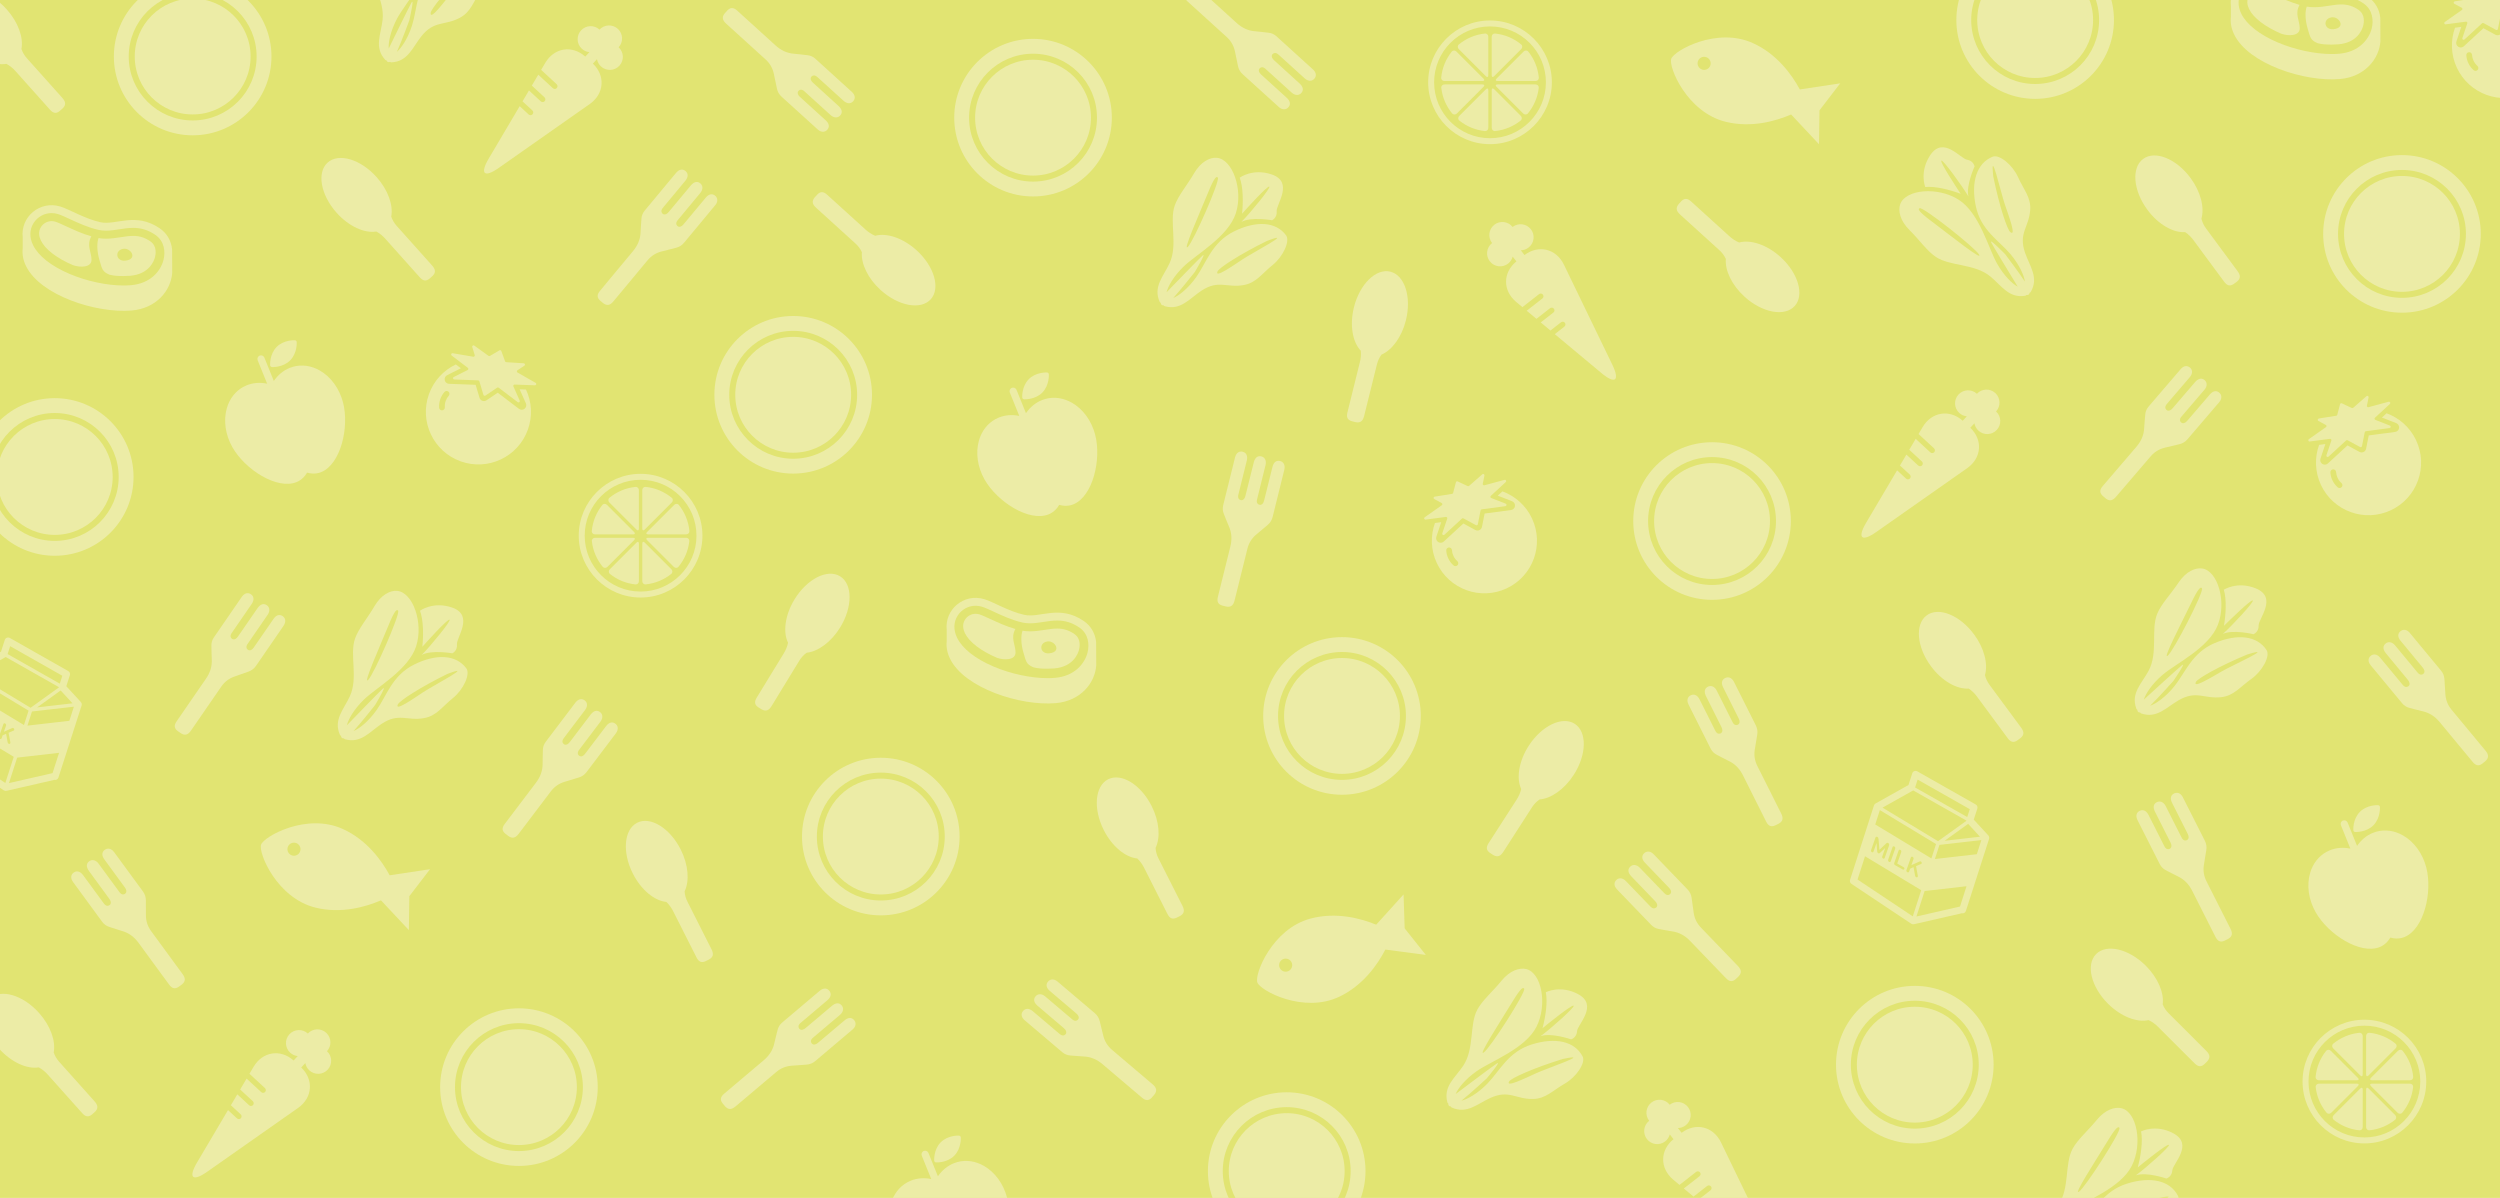 <?xml version="1.0" encoding="UTF-8"?>
<svg xmlns="http://www.w3.org/2000/svg" viewBox="0 0 1920 920">
  <defs>
    <style>
      .cls-1 {
        fill: none;
        stroke: #e1e472;
        stroke-miterlimit: 10;
        stroke-width: 4.62px;
      }

      .cls-2 {
        fill: #e1e472;
      }

      .cls-2, .cls-3 {
        stroke-width: 0px;
      }

      .cls-3 {
        fill: #ececa6;
      }
    </style>
  </defs>
  <g id="_背景" data-name="背景">
    <rect class="cls-2" x="-30" y="-12.64" width="1974" height="948"/>
  </g>
  <g id="_デザイン" data-name="デザイン">
    <path class="cls-3" d="m1331.61,523.53c-1.63-3.19-4.53-4.19-7.16-2.56-2.19,1.35-2.62,3.84-1.09,6.91,3.81,7.67,7.67,15.32,11.5,22.98.39.77.81,1.57,1.02,2.39.43,1.68-.1,2.98-1.54,3.47-1.33.45-2.56-.1-3.42-1.53-.3-.5-.53-1.03-.79-1.55-3.91-7.79-7.79-15.58-11.73-23.35-1.7-3.35-4.84-4.35-7.46-2.47-1.94,1.39-2.24,3.79-.69,6.92,3.74,7.55,7.54,15.06,11.3,22.59.39.78.82,1.56,1.05,2.38.46,1.64.12,3.02-1.33,3.59-1.49.59-2.78-.05-3.7-1.68-.29-.5-.53-1.03-.79-1.55-3.84-7.66-7.67-15.32-11.53-22.97-1.61-3.2-4.17-4.38-6.72-3.15-2.61,1.26-3.33,3.94-1.72,7.17,5.59,11.24,11.24,22.46,16.89,33.68,1.11,2.21,2.72,3.85,4.86,4.91,3.01,1.5,5.95,3.22,8.98,4.63,5.04,2.35,8.68,6.22,11.24,11.47,2.77,5.68,5.65,11.3,8.48,16.94,3.06,6.1,6.1,12.21,9.18,18.3,1.68,3.32,3.71,4.2,6.71,2.95.99-.41,1.95-.89,2.88-1.42,3.22-1.81,3.77-4.13,1.87-7.91-6.08-12.14-12.16-24.28-18.26-36.4-2.04-4.06-2.65-8.21-2-12.43.6-3.88,1.27-7.73,1.91-11.6.41-2.46.08-4.85-1.13-7.24-2.73-5.37-5.41-10.77-8.11-16.15-2.9-5.77-5.77-11.56-8.7-17.32Z"/>
    <path class="cls-3" d="m1516.05,487.19c-10.94-14.81-27.21-21.34-36.35-14.59s-7.69,24.23,3.25,39.04c8.4,11.38,19.95,17.84,29,17.17,2.5,1.65,4.69,3.82,6.61,6.48,3.7,5.12,7.49,10.17,11.25,15.25,4.05,5.49,8.09,10.99,12.17,16.46,2.22,2.98,4.37,3.5,7.11,1.77.9-.57,1.77-1.21,2.6-1.89,2.87-2.33,3.01-4.71.49-8.12-8.06-10.92-16.12-21.85-24.19-32.76-1.76-2.38-2.92-4.9-3.54-7.55,2.45-8.44-.47-20.54-8.39-31.27Z"/>
    <path class="cls-3" d="m1269.94,656c-2.5-2.56-5.57-2.65-7.6-.32-1.69,1.94-1.37,4.44,1.01,6.92,5.92,6.19,11.88,12.35,17.81,18.53.6.62,1.24,1.26,1.68,1.98.91,1.48.79,2.87-.44,3.77-1.13.82-2.47.67-3.72-.45-.43-.38-.82-.83-1.22-1.24-6.04-6.27-12.07-12.57-18.14-18.82-2.62-2.7-5.91-2.72-7.86-.15-1.44,1.91-1.01,4.29,1.4,6.81,5.81,6.09,11.67,12.14,17.5,18.22.6.63,1.24,1.25,1.71,1.96.92,1.43,1.01,2.85-.2,3.82-1.25,1.01-2.67.77-4.03-.5-.42-.4-.81-.83-1.22-1.25-5.94-6.17-11.88-12.35-17.83-18.51-2.49-2.58-5.28-2.95-7.35-1.01-2.12,1.98-2.01,4.75.49,7.36,8.68,9.07,17.4,18.11,26.13,27.14,1.72,1.78,3.74,2.87,6.1,3.25,3.32.54,6.63,1.31,9.95,1.76,5.51.75,10.13,3.36,14.14,7.62,4.33,4.6,8.75,9.11,13.13,13.66,4.73,4.92,9.45,9.84,14.2,14.74,2.59,2.67,4.79,2.91,7.28.83.82-.69,1.6-1.43,2.33-2.21,2.54-2.68,2.37-5.06-.56-8.11-9.41-9.78-18.82-19.57-28.25-29.34-3.16-3.27-4.97-7.05-5.6-11.28-.58-3.88-1.08-7.76-1.62-11.64-.34-2.47-1.36-4.66-3.23-6.57-4.2-4.32-8.36-8.67-12.54-13.02-4.48-4.65-8.94-9.33-13.45-13.95Z"/>
    <path class="cls-3" d="m1208.65,595.05c9.97-15.48,10.3-33.01.75-39.16-9.55-6.15-25.38,1.41-35.35,16.88-7.66,11.89-9.61,24.98-5.77,33.2-.66,2.92-1.91,5.74-3.72,8.48-3.48,5.27-6.85,10.61-10.27,15.92-3.69,5.74-7.4,11.46-11.08,17.22-2,3.13-1.73,5.33.87,7.28.86.64,1.76,1.23,2.69,1.76,3.2,1.85,5.47,1.14,7.77-2.42,7.35-11.41,14.71-22.82,22.05-34.24,1.6-2.49,3.55-4.47,5.8-5.99,8.76-.7,19.04-7.72,26.26-18.93Z"/>
    <path class="cls-3" d="m986.37,360.55c.84-3.48-.72-6.13-3.77-6.6-2.54-.39-4.49,1.21-5.32,4.54-2.09,8.31-4.13,16.63-6.2,24.94-.21.84-.4,1.72-.78,2.48-.77,1.56-2.01,2.2-3.42,1.64-1.3-.52-1.88-1.74-1.6-3.39.1-.57.26-1.13.4-1.69,2.1-8.46,4.21-16.91,6.28-25.37.89-3.65-.85-6.45-4.06-6.73-2.38-.21-4.17,1.42-5.02,4.81-2.07,8.16-4.07,16.34-6.11,24.51-.21.84-.39,1.72-.75,2.49-.72,1.54-1.87,2.37-3.35,1.86-1.52-.53-2.08-1.85-1.72-3.68.11-.57.27-1.13.41-1.69,2.06-8.31,4.13-16.63,6.18-24.94.86-3.48-.32-6.04-3.06-6.77-2.8-.74-5.09.83-5.97,4.33-3.06,12.18-6.07,24.37-9.07,36.57-.59,2.4-.44,4.69.49,6.89,1.31,3.09,2.42,6.31,3.81,9.36,2.3,5.06,2.55,10.37,1.08,16.03-1.59,6.11-3.06,12.26-4.57,18.39-1.64,6.62-3.3,13.24-4.92,19.87-.88,3.61.09,5.6,3.18,6.61,1.02.33,2.06.59,3.11.8,3.62.72,5.55-.69,6.57-4.8,3.27-13.17,6.55-26.35,9.8-39.53,1.09-4.42,3.33-7.96,6.56-10.74,2.97-2.56,5.99-5.05,9-7.57,1.91-1.6,3.22-3.63,3.85-6.23,1.42-5.86,2.89-11.7,4.34-17.55,1.55-6.27,3.14-12.54,4.65-18.82Z"/>
    <path class="cls-3" d="m1079.75,245.94c4.43-17.87-.92-34.57-11.95-37.3-11.03-2.74-23.56,9.53-27.99,27.4-3.4,13.73-1.02,26.74,5.26,33.29.32,2.98.05,6.04-.78,9.23-1.59,6.11-3.06,12.26-4.57,18.39-1.64,6.62-3.3,13.24-4.92,19.87-.88,3.61.09,5.6,3.18,6.61,1.02.33,2.06.59,3.11.8,3.62.72,5.55-.69,6.57-4.8,3.27-13.17,6.55-26.35,9.8-39.53.71-2.88,1.91-5.38,3.55-7.55,8.06-3.49,15.53-13.46,18.74-26.4Z"/>
    <path class="cls-3" d="m1676.38,612.19c-1.64-3.19-4.55-4.17-7.17-2.54-2.18,1.36-2.61,3.84-1.07,6.91,3.84,7.66,7.72,15.29,11.58,22.94.39.77.81,1.57,1.03,2.39.43,1.68-.09,2.98-1.53,3.47-1.32.46-2.56-.09-3.43-1.52-.3-.49-.54-1.03-.8-1.55-3.93-7.77-7.84-15.56-11.8-23.32-1.71-3.34-4.86-4.33-7.47-2.45-1.94,1.4-2.23,3.8-.67,6.92,3.76,7.53,7.59,15.04,11.38,22.56.39.78.82,1.56,1.05,2.38.46,1.63.13,3.02-1.32,3.6-1.49.59-2.78-.05-3.71-1.67-.29-.5-.53-1.03-.8-1.55-3.87-7.64-7.72-15.29-11.6-22.93-1.62-3.2-4.18-4.37-6.73-3.13-2.61,1.27-3.31,3.95-1.7,7.17,5.63,11.23,11.31,22.43,17,33.63,1.12,2.21,2.73,3.84,4.87,4.9,3.01,1.49,5.96,3.2,8.99,4.6,5.05,2.34,8.7,6.19,11.28,11.44,2.79,5.67,5.69,11.28,8.54,16.91,3.08,6.09,6.14,12.19,9.24,18.27,1.69,3.31,3.72,4.19,6.72,2.93.99-.41,1.95-.9,2.88-1.42,3.22-1.82,3.75-4.14,1.84-7.92-6.12-12.12-12.24-24.24-18.38-36.34-2.06-4.06-2.68-8.2-2.04-12.42.58-3.88,1.25-7.74,1.88-11.6.4-2.46.07-4.85-1.15-7.23-2.75-5.36-5.44-10.75-8.16-16.13-2.92-5.77-5.81-11.54-8.76-17.29Z"/>
    <path class="cls-3" d="m1647.97,741.68c-13.03-13-30.1-17.03-38.13-8.98-8.03,8.04-3.97,25.1,9.06,38.11,10.01,9.99,22.39,14.65,31.24,12.64,2.72,1.26,5.2,3.07,7.51,5.42,4.42,4.51,8.93,8.93,13.4,13.39,4.83,4.82,9.65,9.65,14.49,14.46,2.64,2.62,4.85,2.81,7.3.68.81-.7,1.57-1.46,2.29-2.25,2.49-2.73,2.27-5.11-.73-8.1-9.6-9.59-19.2-19.19-28.82-28.77-2.1-2.09-3.63-4.41-4.63-6.94,1.16-8.71-3.54-20.24-12.97-29.66Z"/>
    <path class="cls-3" d="m812.17,753.82c-2.75-2.3-5.81-2.08-7.59.44-1.48,2.1-.91,4.56,1.7,6.79,6.51,5.57,13.06,11.09,19.58,16.65.66.56,1.36,1.13,1.87,1.8,1.05,1.38,1.07,2.78-.06,3.79-1.04.93-2.39.91-3.75-.07-.47-.34-.89-.74-1.34-1.12-6.64-5.64-13.27-11.29-19.93-16.9-2.87-2.42-6.16-2.11-7.83.64-1.24,2.04-.58,4.37,2.07,6.64,6.39,5.48,12.83,10.91,19.24,16.37.66.56,1.36,1.12,1.89,1.78,1.06,1.33,1.29,2.73.18,3.83-1.15,1.13-2.58,1.04-4.06-.1-.46-.35-.89-.74-1.34-1.12-6.53-5.54-13.06-11.09-19.59-16.63-2.74-2.32-5.55-2.4-7.42-.27-1.91,2.18-1.52,4.93,1.22,7.27,9.55,8.16,19.13,16.27,28.72,24.39,1.89,1.6,4.01,2.48,6.39,2.62,3.35.2,6.73.63,10.07.75,5.56.2,10.42,2.33,14.84,6.16,4.77,4.14,9.62,8.19,14.44,12.27,5.2,4.42,10.39,8.85,15.61,13.24,2.84,2.4,5.06,2.41,7.33.09.75-.76,1.45-1.58,2.1-2.43,2.26-2.93,1.85-5.28-1.38-8.02-10.35-8.79-20.69-17.58-31.05-26.36-3.47-2.94-5.65-6.52-6.71-10.66-.97-3.8-1.86-7.61-2.78-11.42-.59-2.43-1.82-4.5-3.87-6.22-4.61-3.87-9.19-7.79-13.79-11.69-4.93-4.18-9.83-8.38-14.79-12.53Z"/>
    <path class="cls-3" d="m884.43,618.96c-8.31-16.43-23.26-25.59-33.4-20.46-10.14,5.13-11.63,22.6-3.32,39.03,6.38,12.62,16.68,20.92,25.72,21.78,2.19,2.05,3.98,4.55,5.43,7.5,2.79,5.67,5.69,11.28,8.54,16.91,3.08,6.09,6.14,12.19,9.24,18.27,1.69,3.31,3.72,4.19,6.72,2.93.99-.41,1.95-.9,2.88-1.42,3.22-1.82,3.75-4.14,1.84-7.92-6.12-12.12-12.24-24.24-18.38-36.34-1.34-2.64-2.06-5.32-2.23-8.04,3.83-7.91,2.98-20.33-3.04-32.23Z"/>
    <path class="cls-3" d="m654.81,790.62c2.72-2.33,3.01-5.39.81-7.56-1.83-1.81-4.34-1.65-6.97.56-6.56,5.51-13.09,11.06-19.64,16.58-.66.56-1.33,1.16-2.08,1.55-1.54.81-2.92.6-3.73-.68-.75-1.18-.51-2.51.69-3.69.41-.41.88-.76,1.32-1.14,6.65-5.63,13.32-11.23,19.95-16.88,2.86-2.44,3.09-5.73.65-7.83-1.81-1.56-4.21-1.29-6.89.95-6.46,5.41-12.87,10.86-19.31,16.29-.66.56-1.33,1.16-2.07,1.58-1.48.83-2.91.83-3.8-.45-.92-1.31-.6-2.72.76-3.99.42-.4.88-.76,1.32-1.13,6.54-5.53,13.09-11.06,19.62-16.6,2.74-2.32,3.28-5.08,1.49-7.27-1.84-2.24-4.61-2.31-7.37.01-9.62,8.08-19.2,16.2-28.77,24.32-1.89,1.6-3.1,3.55-3.64,5.87-.75,3.28-1.73,6.53-2.4,9.81-1.11,5.45-4.01,9.89-8.51,13.62-4.87,4.02-9.66,8.14-14.48,12.22-5.21,4.41-10.43,8.8-15.63,13.22-2.83,2.41-3.21,4.59-1.3,7.22.63.86,1.32,1.69,2.05,2.47,2.51,2.71,4.9,2.69,8.13-.04,10.37-8.76,20.74-17.52,31.1-26.29,3.47-2.94,7.36-4.5,11.61-4.86,3.91-.33,7.82-.58,11.72-.86,2.49-.18,4.74-1.06,6.77-2.79,4.58-3.92,9.2-7.79,13.8-11.68,4.93-4.17,9.89-8.32,14.79-12.53Z"/>
    <path class="cls-3" d="m522.74,652.33c-8.31-16.43-23.26-25.59-33.4-20.46-10.14,5.13-11.63,22.6-3.32,39.03,6.38,12.62,16.68,20.92,25.72,21.78,2.19,2.05,3.98,4.55,5.43,7.5,2.79,5.67,5.69,11.28,8.54,16.91,3.08,6.09,6.14,12.19,9.24,18.27,1.69,3.31,3.72,4.19,6.72,2.93.99-.41,1.95-.9,2.88-1.42,3.22-1.82,3.75-4.14,1.84-7.92-6.12-12.12-12.24-24.24-18.38-36.34-1.34-2.64-2.06-5.32-2.23-8.04,3.83-7.91,2.98-20.33-3.04-32.23Z"/>
    <path class="cls-3" d="m473.06,563.07c2.14-2.87,1.75-5.92-.86-7.55-2.18-1.36-4.6-.66-6.68,2.07-5.2,6.81-10.35,13.65-15.53,20.47-.52.69-1.05,1.42-1.69,1.97-1.32,1.13-2.72,1.23-3.79.15-.99-.99-1.04-2.34-.14-3.75.31-.49.69-.93,1.04-1.4,5.26-6.94,10.54-13.88,15.77-20.84,2.26-3,1.76-6.27-1.08-7.79-2.11-1.13-4.39-.33-6.51,2.44-5.12,6.69-10.18,13.42-15.27,20.12-.53.69-1.04,1.42-1.67,1.99-1.27,1.13-2.66,1.44-3.81.39-1.19-1.08-1.18-2.52-.13-4.06.33-.48.69-.93,1.04-1.4,5.17-6.83,10.35-13.65,15.51-20.49,2.16-2.86,2.09-5.68-.14-7.42-2.28-1.78-5-1.24-7.19,1.62-7.61,9.99-15.18,20.01-22.75,30.03-1.49,1.98-2.25,4.14-2.26,6.53-.01,3.36-.26,6.75-.19,10.1.11,5.56-1.74,10.53-5.32,15.16-3.87,4.99-7.64,10.06-11.45,15.1-4.12,5.44-8.25,10.87-12.35,16.32-2.23,2.97-2.13,5.18.32,7.32.81.71,1.66,1.36,2.54,1.96,3.05,2.09,5.37,1.55,7.93-1.82,8.2-10.82,16.41-21.63,24.59-32.46,2.74-3.63,6.19-6,10.27-7.29,3.74-1.18,7.5-2.28,11.25-3.41,2.39-.72,4.39-2.07,5.99-4.21,3.61-4.82,7.27-9.61,10.91-14.41,3.9-5.15,7.82-10.28,11.69-15.46Z"/>
    <path class="cls-3" d="m645.33,481.74c9.6-15.71,9.52-33.25-.18-39.17-9.7-5.92-25.34,2.01-34.94,17.72-7.37,12.07-9.01,25.2-4.99,33.33-.59,2.94-1.77,5.78-3.52,8.57-3.35,5.35-6.6,10.77-9.89,16.16-3.56,5.82-7.13,11.64-10.67,17.47-1.93,3.18-1.6,5.37,1.04,7.26.87.62,1.79,1.18,2.73,1.7,3.24,1.78,5.5,1.01,7.71-2.6,7.08-11.58,14.17-23.16,21.23-34.75,1.54-2.53,3.44-4.56,5.66-6.13,8.74-.91,18.85-8.17,25.81-19.55Z"/>
    <path class="cls-3" d="m87.55,654.33c-2.13-2.88-5.17-3.37-7.49-1.34-1.93,1.7-1.95,4.22.07,7,5.04,6.93,10.12,13.83,15.17,20.75.51.7,1.06,1.41,1.4,2.19.7,1.59.4,2.95-.94,3.68-1.23.67-2.54.33-3.63-.94-.38-.44-.7-.93-1.04-1.4-5.15-7.03-10.28-14.07-15.45-21.08-2.23-3.02-5.5-3.48-7.77-1.2-1.68,1.7-1.58,4.11.47,6.94,4.94,6.82,9.94,13.6,14.9,20.4.51.7,1.07,1.4,1.43,2.17.72,1.54.62,2.96-.71,3.76-1.38.83-2.75.41-3.93-1.04-.37-.45-.7-.93-1.04-1.4-5.06-6.91-10.12-13.83-15.19-20.73-2.12-2.89-4.84-3.63-7.15-1.99-2.36,1.68-2.62,4.44-.5,7.35,7.39,10.16,14.82,20.28,22.25,30.4,1.46,2,3.32,3.34,5.61,4.04,3.22.98,6.4,2.18,9.62,3.08,5.36,1.48,9.59,4.69,13,9.44,3.67,5.14,7.45,10.2,11.18,15.29,4.03,5.51,8.05,11.02,12.1,16.51,2.21,2.99,4.36,3.52,7.11,1.8.91-.57,1.78-1.2,2.61-1.88,2.88-2.32,3.03-4.7.53-8.12-8.02-10.96-16.03-21.92-24.06-32.86-2.69-3.67-3.98-7.65-4.04-11.92-.06-3.92-.03-7.84-.04-11.75,0-2.5-.73-4.8-2.32-6.95-3.59-4.84-7.13-9.72-10.69-14.58-3.82-5.21-7.61-10.44-11.46-15.63Z"/>
    <path class="cls-3" d="m217.87,480.42c2.01-2.96,1.48-5.99-1.21-7.51-2.24-1.26-4.62-.45-6.58,2.37-4.88,7.04-9.72,14.11-14.59,21.16-.49.71-.98,1.47-1.6,2.04-1.27,1.18-2.66,1.35-3.78.33-1.03-.94-1.15-2.29-.31-3.74.29-.5.65-.96.98-1.44,4.94-7.18,9.9-14.34,14.81-21.53,2.12-3.1,1.48-6.34-1.43-7.73-2.16-1.03-4.4-.13-6.4,2.73-4.81,6.91-9.56,13.86-14.35,20.79-.49.71-.97,1.47-1.58,2.06-1.21,1.19-2.59,1.56-3.79.57-1.24-1.03-1.29-2.47-.31-4.05.3-.49.65-.96.98-1.44,4.86-7.06,9.72-14.11,14.57-21.17,2.03-2.96,1.83-5.76-.48-7.41-2.36-1.68-5.06-1.02-7.11,1.95-7.15,10.32-14.26,20.67-21.37,31.03-1.4,2.04-2.06,4.24-1.97,6.62.14,3.36.05,6.76.27,10.1.36,5.55-1.26,10.6-4.63,15.38-3.64,5.16-7.18,10.39-10.76,15.6-3.87,5.62-7.75,11.23-11.6,16.87-2.1,3.07-1.89,5.27.65,7.3.84.67,1.72,1.28,2.63,1.85,3.14,1.95,5.44,1.31,7.84-2.18,7.7-11.18,15.41-22.35,23.1-33.54,2.57-3.75,5.92-6.28,9.93-7.74,3.69-1.35,7.39-2.61,11.08-3.91,2.35-.83,4.29-2.27,5.8-4.48,3.39-4.98,6.83-9.93,10.24-14.89,3.66-5.32,7.35-10.63,10.98-15.97Z"/>
    <path class="cls-3" d="m5.18,7.24C-7.09-6.48-23.9-11.47-32.37-3.9c-8.47,7.57-5.4,24.84,6.87,38.56,9.43,10.55,21.52,15.9,30.47,14.4,2.64,1.41,5.02,3.36,7.19,5.84,4.16,4.75,8.41,9.43,12.62,14.14,4.55,5.09,9.08,10.19,13.65,15.26,2.49,2.76,4.68,3.08,7.25,1.1.85-.65,1.65-1.37,2.41-2.12,2.64-2.59,2.55-4.97-.26-8.13-9.04-10.12-18.08-20.25-27.14-30.36-1.98-2.21-3.37-4.61-4.23-7.19,1.66-8.63-2.38-20.41-11.26-30.35Z"/>
    <path class="cls-3" d="m549.34,157.57c2.27-2.77,2.02-5.83-.52-7.59-2.12-1.46-4.57-.87-6.77,1.77-5.5,6.57-10.96,13.17-16.44,19.75-.55.67-1.11,1.37-1.78,1.89-1.37,1.06-2.77,1.1-3.79-.02-.94-1.03-.94-2.38.03-3.75.33-.47.73-.9,1.1-1.35,5.57-6.7,11.15-13.39,16.69-20.11,2.39-2.9,2.04-6.18-.72-7.83-2.05-1.22-4.37-.53-6.62,2.14-5.41,6.45-10.78,12.94-16.17,19.41-.56.67-1.1,1.37-1.76,1.91-1.32,1.07-2.72,1.32-3.82.22-1.14-1.13-1.07-2.57.05-4.06.35-.46.73-.9,1.1-1.35,5.47-6.59,10.96-13.17,16.42-19.77,2.29-2.76,2.35-5.58.19-7.42-2.2-1.89-4.94-1.47-7.26,1.3-8.06,9.63-16.07,19.3-24.09,28.97-1.58,1.91-2.44,4.04-2.56,6.42-.17,3.36-.56,6.74-.65,10.08-.14,5.56-2.22,10.44-6,14.9-4.09,4.81-8.09,9.7-12.12,14.56-4.36,5.25-8.74,10.48-13.08,15.75-2.37,2.87-2.36,5.08-.02,7.33.77.74,1.6,1.43,2.45,2.08,2.95,2.23,5.3,1.79,8-1.46,8.68-10.44,17.37-20.87,26.03-31.32,2.9-3.5,6.46-5.72,10.59-6.82,3.79-1.01,7.59-1.93,11.39-2.89,2.42-.61,4.48-1.87,6.18-3.93,3.83-4.65,7.7-9.27,11.55-13.91,4.13-4.97,8.28-9.92,12.38-14.92Z"/>
    <path class="cls-3" d="m289.19,135.98c-12.27-13.73-29.08-18.71-37.55-11.14-8.47,7.57-5.4,24.84,6.87,38.56,9.43,10.55,21.52,15.9,30.47,14.4,2.64,1.41,5.02,3.36,7.19,5.84,4.16,4.75,8.41,9.43,12.62,14.14,4.55,5.09,9.08,10.19,13.65,15.26,2.49,2.76,4.68,3.08,7.25,1.1.85-.65,1.65-1.37,2.41-2.12,2.64-2.59,2.55-4.97-.26-8.13-9.04-10.12-18.08-20.25-27.14-30.36-1.98-2.21-3.37-4.61-4.23-7.19,1.66-8.63-2.38-20.41-11.26-30.35Z"/>
    <path class="cls-3" d="m628.05,99.47c2.67,2.39,5.74,2.27,7.6-.19,1.55-2.05,1.06-4.52-1.47-6.84-6.32-5.78-12.68-11.52-19.02-17.29-.64-.58-1.32-1.17-1.81-1.86-1-1.42-.98-2.81.18-3.79,1.07-.9,2.42-.83,3.75.19.46.35.87.77,1.3,1.16,6.45,5.85,12.89,11.73,19.36,17.56,2.79,2.51,6.08,2.31,7.85-.38,1.31-2,.72-4.34-1.85-6.7-6.21-5.69-12.46-11.33-18.69-17-.64-.58-1.33-1.16-1.83-1.84-1.02-1.36-1.2-2.77-.05-3.83,1.18-1.09,2.62-.95,4.06.23.45.37.87.77,1.3,1.16,6.34,5.76,12.68,11.52,19.03,17.27,2.66,2.41,5.47,2.59,7.41.52,1.98-2.11,1.68-4.87-.98-7.31-9.27-8.47-18.58-16.9-27.89-25.33-1.83-1.66-3.92-2.61-6.3-2.83-3.35-.31-6.7-.86-10.04-1.09-5.55-.38-10.34-2.67-14.62-6.65-4.63-4.3-9.34-8.5-14.02-12.74-5.05-4.59-10.09-9.19-15.16-13.75-2.76-2.49-4.97-2.58-7.32-.34-.77.74-1.5,1.54-2.18,2.36-2.35,2.85-2.02,5.21,1.11,8.06,10.05,9.13,20.09,18.26,30.15,27.37,3.37,3.05,5.43,6.7,6.35,10.87.84,3.83,1.6,7.67,2.4,11.51.51,2.44,1.67,4.56,3.66,6.34,4.48,4.03,8.93,8.09,13.39,12.14,4.78,4.34,9.55,8.71,14.36,13.02Z"/>
    <path class="cls-3" d="m676.28,222.7c13.63,12.37,30.87,15.58,38.51,7.17,7.64-8.41,2.78-25.26-10.85-37.64-10.47-9.51-23.06-13.58-31.8-11.15-2.77-1.13-5.34-2.82-7.75-5.06-4.63-4.3-9.34-8.5-14.02-12.74-5.05-4.59-10.09-9.19-15.16-13.75-2.76-2.49-4.97-2.58-7.32-.34-.77.74-1.5,1.54-2.18,2.36-2.35,2.85-2.02,5.21,1.11,8.06,10.05,9.13,20.09,18.26,30.15,27.37,2.2,1.99,3.83,4.23,4.96,6.71-.75,8.75,4.49,20.05,14.36,29.01Z"/>
    <path class="cls-3" d="m982.17,82.22c2.67,2.39,5.74,2.27,7.6-.19,1.55-2.05,1.06-4.52-1.47-6.84-6.32-5.78-12.68-11.52-19.02-17.29-.64-.58-1.32-1.17-1.81-1.86-1-1.42-.98-2.81.18-3.79,1.07-.9,2.42-.83,3.75.19.46.35.87.77,1.3,1.16,6.45,5.85,12.89,11.73,19.36,17.56,2.79,2.51,6.08,2.31,7.85-.38,1.31-2,.72-4.34-1.85-6.7-6.21-5.69-12.46-11.33-18.69-17-.64-.58-1.33-1.16-1.83-1.84-1.02-1.36-1.2-2.77-.05-3.83,1.18-1.09,2.62-.95,4.06.23.45.37.87.77,1.3,1.16,6.34,5.76,12.68,11.52,19.03,17.27,2.66,2.41,5.47,2.59,7.41.52,1.98-2.11,1.68-4.87-.98-7.31-9.27-8.47-18.58-16.9-27.89-25.33-1.83-1.66-3.92-2.61-6.3-2.83-3.35-.31-6.7-.86-10.04-1.09-5.55-.38-10.34-2.67-14.62-6.65-4.63-4.3-9.34-8.5-14.02-12.74-5.05-4.59-10.09-9.19-15.16-13.75-2.76-2.49-4.97-2.58-7.32-.34-.77.74-1.5,1.54-2.18,2.36-2.35,2.85-2.02,5.21,1.11,8.06,10.05,9.13,20.09,18.26,30.15,27.37,3.37,3.05,5.43,6.7,6.35,10.87.84,3.83,1.6,7.67,2.4,11.51.51,2.44,1.67,4.56,3.66,6.34,4.48,4.03,8.93,8.09,13.39,12.14,4.78,4.34,9.55,8.71,14.36,13.02Z"/>
    <path class="cls-3" d="m1339.8,227.87c13.63,12.37,30.87,15.58,38.51,7.17,7.64-8.41,2.78-25.26-10.85-37.64-10.47-9.51-23.06-13.58-31.8-11.15-2.77-1.13-5.34-2.82-7.75-5.06-4.63-4.3-9.34-8.5-14.02-12.74-5.05-4.59-10.09-9.19-15.16-13.75-2.76-2.49-4.97-2.58-7.32-.34-.77.74-1.5,1.54-2.18,2.36-2.35,2.85-2.02,5.21,1.11,8.06,10.05,9.13,20.09,18.26,30.15,27.37,2.2,1.99,3.83,4.23,4.96,6.71-.75,8.75,4.49,20.05,14.36,29.01Z"/>
    <path class="cls-3" d="m1704.39,308.83c2.31-2.73,2.11-5.8-.41-7.59-2.09-1.49-4.55-.93-6.79,1.67-5.6,6.49-11.15,13-16.74,19.5-.56.66-1.13,1.35-1.81,1.86-1.39,1.04-2.79,1.06-3.79-.07-.93-1.05-.9-2.4.09-3.75.34-.47.74-.89,1.12-1.33,5.67-6.62,11.35-13.22,17-19.85,2.43-2.86,2.14-6.15-.61-7.84-2.04-1.25-4.36-.6-6.65,2.04-5.51,6.37-10.97,12.78-16.46,19.17-.57.66-1.12,1.36-1.79,1.89-1.33,1.05-2.74,1.28-3.83.16-1.12-1.15-1.03-2.59.11-4.06.36-.46.75-.89,1.12-1.33,5.57-6.51,11.15-13,16.72-19.52,2.33-2.73,2.43-5.54.3-7.42-2.17-1.92-4.92-1.54-7.27,1.19-8.2,9.51-16.36,19.06-24.52,28.61-1.61,1.88-2.5,4-2.65,6.38-.22,3.35-.67,6.73-.8,10.07-.22,5.56-2.37,10.41-6.23,14.81-4.16,4.75-8.23,9.58-12.34,14.38-4.44,5.18-8.89,10.35-13.31,15.55-2.41,2.83-2.43,5.05-.13,7.33.76.75,1.58,1.45,2.42,2.11,2.92,2.27,5.27,1.87,8.02-1.34,8.84-10.31,17.68-20.61,26.5-30.92,2.96-3.46,6.54-5.62,10.69-6.66,3.81-.95,7.62-1.82,11.43-2.72,2.43-.58,4.51-1.8,6.24-3.84,3.9-4.6,7.83-9.16,11.76-13.73,4.2-4.91,8.43-9.79,12.6-14.73Z"/>
    <g>
      <circle class="cls-3" cx="1030.65" cy="549.84" r="60.52"/>
      <circle class="cls-1" cx="1030.65" cy="549.84" r="46.8"/>
    </g>
    <g>
      <circle class="cls-3" cx="1314.85" cy="400.15" r="60.52"/>
      <circle class="cls-1" cx="1314.85" cy="400.15" r="46.8"/>
    </g>
    <g>
      <circle class="cls-3" cx="1563" cy="15.4" r="60.52"/>
      <circle class="cls-1" cx="1563" cy="15.4" r="46.8"/>
    </g>
    <g>
      <circle class="cls-3" cx="1470.57" cy="817.67" r="60.52"/>
      <circle class="cls-1" cx="1470.57" cy="817.67" r="46.8"/>
    </g>
    <g>
      <circle class="cls-3" cx="793.37" cy="90.36" r="60.52"/>
      <circle class="cls-1" cx="793.37" cy="90.36" r="46.8"/>
    </g>
    <g>
      <circle class="cls-3" cx="609.17" cy="303.2" r="60.52"/>
      <circle class="cls-1" cx="609.17" cy="303.2" r="46.8"/>
    </g>
    <g>
      <circle class="cls-3" cx="676.46" cy="642.47" r="60.52"/>
      <circle class="cls-1" cx="676.46" cy="642.47" r="46.8"/>
    </g>
    <g>
      <circle class="cls-3" cx="398.54" cy="834.91" r="60.52"/>
      <circle class="cls-1" cx="398.54" cy="834.91" r="46.8"/>
    </g>
    <g>
      <circle class="cls-3" cx="42.04" cy="366.3" r="60.52"/>
      <circle class="cls-1" cx="42.04" cy="366.3" r="46.8"/>
    </g>
    <path class="cls-3" d="m1532.96,316.01c3.75-4.06,3.5-10.39-.55-14.14-4.06-3.75-10.39-3.5-14.14.55h0c-4.06-3.75-10.39-3.5-14.14.56-3.75,4.06-3.5,10.39.56,14.14,1.67,1.54,3.72,2.4,5.82,2.6l-3.15,3.41c-10.07-9-23.83-6.88-30.75,4.83l-3.17,5.36,11.91,11.01c.85.79.91,2.12.12,2.97-.58.63-1.46.82-2.22.57-.27-.09-.53-.24-.76-.45l-11.24-10.39-4.95,8.38,9.73,9c.85.79.91,2.12.12,2.97-.58.63-1.46.82-2.22.57-.27-.09-.53-.24-.76-.45l-9.06-8.38-4.95,8.38,7.56,6.99c.85.79.91,2.12.12,2.97-.58.63-1.46.82-2.22.57-.27-.09-.53-.24-.76-.45l-6.89-6.37-23.77,40.22c-6.99,11.84-3.51,15.06,7.74,7.16l69.85-49.04c11.14-7.82,12.17-21.7,2.41-31.04l3.15-3.41c.37,2.08,1.38,4.05,3.05,5.6,4.06,3.75,10.39,3.51,14.14-.55,3.75-4.06,3.5-10.39-.55-14.14Z"/>
    <g>
      <path class="cls-3" d="m786.48,306.67s8.43.49,14.02-5.16c5.59-5.65,5.01-14.07,5.01-14.07-.05-.72-.68-1.34-1.4-1.38,0,0-8.43-.49-14.02,5.16-5.59,5.65-5.01,14.07-5.01,14.07.05.72.68,1.34,1.4,1.38Z"/>
      <path class="cls-3" d="m823.28,309.33c-6.51-3.75-13.78-4.79-20.46-2.94-.92.25-1.83.56-2.71.92-4.85,1.96-9.01,5.4-12.17,10.02l-7.26-17.93c-.57-1.42-2.19-2.1-3.61-1.53s-2.1,2.19-1.53,3.61l7.26,17.93c-5.49-1.12-10.86-.7-15.72,1.27-.88.36-1.75.77-2.58,1.22-6.09,3.32-10.59,9.12-12.65,16.35-2.71,9.45-1.15,20.38,4.28,29.99,9.66,17.11,34.28,32.83,49.25,26.77.56-.23,1.11-.48,1.63-.77,2.63-1.43,4.8-3.62,6.46-6.5,3.19.92,6.27.98,9.16.18.57-.16,1.14-.35,1.7-.58h0c14.96-6.06,21.72-34.48,16.76-53.49-2.79-10.68-9.27-19.62-17.79-24.52Z"/>
    </g>
    <path class="cls-3" d="m330.24,667.55l-30.98,4.67c-6.08-11.26-17.44-27.16-36.03-35.59-27.81-12.61-60.52,5.73-62.72,12.06-2.2,6.34,12.1,41.01,41.74,48.35,19.81,4.91,38.58-.53,50.34-5.59l21.42,22.87.37-26.06,15.88-20.7Zm-106.12-10.63c-2.62-.91-4.01-3.77-3.1-6.39s3.77-4.01,6.39-3.1,4.01,3.77,3.1,6.4-3.77,4.01-6.4,3.1Z"/>
    <path class="cls-3" d="m1144.33,15.72c-26.19,0-47.5,21.31-47.5,47.5s21.31,47.5,47.5,47.5,47.5-21.31,47.5-47.5-21.31-47.5-47.5-47.5Zm0,90.42c-23.71,0-42.92-19.22-42.92-42.92s19.22-42.92,42.92-42.92,42.92,19.22,42.92,42.92-19.22,42.92-42.92,42.92Zm-1.31-77.94v29.57c0,1.44-.83,1.79-1.85.77l-20.85-20.85c-1.02-1.02-1-2.66.11-3.58,5.55-4.56,12.43-7.57,19.98-8.35,1.44-.15,2.61.99,2.61,2.44Zm-36.17,31.42c.71-7.51,3.62-14.38,8.08-19.95.9-1.13,2.53-1.15,3.55-.13l20.84,20.84c1.02,1.02.68,1.85-.77,1.85h-29.25c-1.44,0-2.59-1.17-2.46-2.61Zm32.48,7.07l-20.52,20.52c-1.02,1.02-2.66,1-3.58-.11-4.5-5.47-7.49-12.23-8.32-19.65-.16-1.43.97-2.61,2.41-2.61h29.24c1.44,0,1.79.83.77,1.85Zm6.31-8.93v-29.57c0-1.44,1.17-2.58,2.61-2.44,7.54.78,14.42,3.78,19.98,8.35,1.12.92,1.13,2.56.11,3.58l-20.85,20.85c-1.02,1.02-1.85.68-1.85-.77Zm-2.61,11.54v28.92c0,1.44-1.17,2.58-2.61,2.44-7.38-.76-14.13-3.65-19.62-8.05-1.13-.9-1.15-2.53-.13-3.55l20.51-20.51c1.02-1.02,1.85-.68,1.85.77Zm38.73-1.86c-.83,7.42-3.82,14.18-8.32,19.65-.92,1.12-2.56,1.13-3.58.11l-20.52-20.52c-1.02-1.02-.68-1.85.77-1.85h29.23c1.44,0,2.57,1.17,2.41,2.61Zm-32.41-7.07l20.84-20.84c1.02-1.02,2.65-.99,3.55.13,4.47,5.57,7.37,12.44,8.08,19.95.14,1.44-1.01,2.61-2.46,2.61h-29.25c-1.44,0-1.79-.83-.77-1.85Zm18.66,28.67c1.02,1.02.99,2.65-.13,3.55-5.49,4.4-12.24,7.29-19.62,8.05-1.44.15-2.61-.99-2.61-2.44v-28.92c0-1.44.83-1.79,1.85-.77l20.51,20.51Z"/>
    <path class="cls-3" d="m1527.04,641.62l-11.18-12.14,2.73-8.49c.39-1.21-.12-2.53-1.24-3.16l-44.85-25.43c-.7-.4-1.55-.46-2.31-.17-.75.29-1.34.91-1.58,1.68l-2.89,8.97-25.27,14.18c-.59.33-1.04.88-1.24,1.52l-18.38,57.16c-.37,1.14.07,2.39,1.07,3.06l45.93,30.62c.62.41,1.37.55,2.09.38l36.76-8.41c.61.13,1.25.06,1.8-.22.63-.32,1.12-.9,1.33-1.57l17.8-55.35c.3-.92.08-1.93-.58-2.65Zm-6.42.98l-27.16,3.12,18.07-12.99,9.09,9.87Zm-47.89-43.88l40.06,22.72-1.95,6.05-40.06-22.72,1.95-6.05Zm-3.71,105.05l-42.43-28.3,5.75-17.87,43.15,26.08-6.46,20.09Zm-21.3-52.4l-3.83,3.6c-.56.52-.94.55-1.42.28-.5-.29-.74-.67-.81-1.54l-.48-6.03-.09-.05-2.23,6.36c-.22.63-.74.77-1.28.46-.55-.31-.83-.9-.61-1.53l3.35-9.57c.26-.75.87-.96,1.56-.56.61.34.77.83.85,1.72l.66,8.08.07.04,5.09-4.82c.56-.54.95-.71,1.56-.36.69.39.96,1.1.7,1.85l-3.35,9.57c-.22.63-.74.76-1.28.46-.56-.31-.83-.9-.61-1.53l2.22-6.36-.09-.05Zm2.38,8.88l3.37-9.65c.23-.65.8-.81,1.39-.48.59.33.88.99.65,1.63l-3.37,9.65c-.23.65-.8.81-1.39.48-.59-.33-.88-.99-.65-1.64Zm7.07,3l4.64,2.63c.64.36.91.97.73,1.49-.18.53-.71.68-1.36.32l-5.76-3.26c-.62-.35-.88-.97-.67-1.58l3.36-9.62c.23-.65.8-.81,1.39-.48.59.33.88.99.65,1.63l-3.05,8.71c-.02.07,0,.12.07.16Zm17.09-1.65c.32-.14.67-.13.98.04.5.28.79.88.61,1.39-.09.26-.25.43-.48.53l-3.86,1.62,1.37,7.33c.05.27.04.55-.03.74-.19.53-.73.73-1.32.4-.41-.24-.67-.64-.76-1.15l-1.16-6.54-2.63,1.19-.78,2.22c-.23.65-.8.81-1.39.48-.59-.33-.88-.99-.65-1.63l3.37-9.65c.23-.65.8-.81,1.39-.48.59.33.88.99.65,1.64l-1.65,4.71,6.32-2.82Zm9.07-2.33l-43.15-26.08,3.55-11.03,43.15,26.08-3.55,11.03h0Zm5.09-13.24l-42.64-25.77,23.51-13.19s.03-.02.04-.03l40.81,23.14c0,.08.01.15.02.22l-21.75,15.63Zm16.85,50.18l-33.45,7.66,6.29-19.56,32.18-3.69-5.01,15.59Zm12.92-40.18l-32.18,3.7,3.49-10.85,32.18-3.69-3.49,10.85Z"/>
    <g>
      <path class="cls-3" d="m358.16,513.3c-7.9-10.63-23.07-11.38-40.08-2.94-17,8.44-21.13,24.11-28.94,35.08-6.36,8.94-13.37,14.24-17.59,15.99,6.47-7.21,16.53-19.97,16.53-19.97,0,0,9.45-15.71,5.94-12.57-2.78,2.49-20.45,20.73-27.66,28.19,1.07-4.41,5.26-12.19,13.19-19.86,9.68-9.36,34.24-22.83,40.05-40.91,5.8-18.08-2.55-41.4-14.58-42.52-5.43-.51-12.44,3.14-17.5,11.86-5.44,9.37-12.19,17.07-14.89,24.87-4.29,12.41,2.65,29.96-3.96,44.26-4.67,10.09-12.76,17.98-7.6,29.6.19.42.47.65.81.73.09,1.41.91,2.15,2.31,1.98.13.33.39.58.85.7,12.26,3.37,18.85-5.82,28.13-11.95,13.15-8.68,19.42-1.96,32.52-4.33,9.61-1.73,13.79-8.69,22.24-15.47,7.86-6.31,13.51-18.29,10.21-22.74Zm-61.47-29.03c5.09-12.53,7.58-17.31,9.07-15.26,1.8,2.48-18.77,49.2-23.04,53.22-4.27,4.02,8.88-25.43,13.97-37.96Zm28.26,47.37c-7.57,5.02-21.86,15.03-19.45,9.41,1.17-2.75,16.95-13.1,38.01-23.44,22.93-8.73-10.99,9-18.56,14.03Z"/>
      <path class="cls-3" d="m324.36,496.72c3.7-4.14,19.43-21.59,20.92-20.82,1.42.73-14.23,19.81-21.4,27.1,7.47-4.1,23.52-1.25,23.52-1.25,0,0,4.06-1.89,3.54-6.95-.52-5.06,13.42-22.29-3.75-28.21-14.55-5.02-24.64,2.46-24.64,2.46,2.71,7.21,2.73,19.08,1.8,27.67Z"/>
    </g>
    <g>
      <path class="cls-3" d="m1153.84,377.38l-3.56,3.29,11,4.28c1.49.58,2.4,2.1,2.21,3.69-.15,1.23-.92,2.26-2,2.76-.32.15-.66.25-1.03.3l-20.27,2.69-2.04,10.24c-.22,1.09-.94,2.02-1.95,2.49s-2.18.44-3.16-.09l-9.18-4.98-15.04,13.85c-.27.25-.57.45-.89.6-1.08.5-2.36.44-3.4-.23-1.35-.87-1.93-2.54-1.42-4.06l3.74-11.19-4.81.63c-3.48,9.7-3.28,20.72,1.43,30.78,9.46,20.18,33.49,28.88,53.68,19.42s28.88-33.49,19.42-53.68c-4.72-10.07-13.06-17.27-22.74-20.8Zm-34.41,56.67c-.8.91-2.19,1-3.1.2-1.67-1.47-3.07-3.3-4.07-5.43-.92-1.95-1.42-4.01-1.54-6.05-.07-1.21.85-2.25,2.06-2.32,1.21-.07,2.25.85,2.32,2.06.09,1.5.46,3,1.14,4.45.74,1.58,1.77,2.92,2.99,4,.91.8,1,2.18.2,3.09Z"/>
      <path class="cls-3" d="m1094.87,399.06l15.52-2.05c.34-.05.68.09.9.35.22.26.28.62.17.95l-3.79,11.34c-.14.43.02.9.4,1.15.38.25.88.2,1.21-.1l13.52-12.45c.31-.29.78-.35,1.15-.14l9.57,5.2c.28.15.61.16.9.03s.49-.4.55-.71l2.13-10.68c.08-.42.42-.74.85-.79l18.22-2.42c.45-.06.8-.42.86-.87.06-.45-.2-.88-.63-1.05l-11.14-4.34c-.32-.12-.55-.4-.62-.74-.06-.34.05-.68.3-.92l11.5-10.61c.34-.31.42-.81.2-1.21-.22-.4-.69-.6-1.13-.48l-15.51,4.19c-.33.09-.69,0-.94-.24-.25-.24-.36-.59-.29-.92l1.29-6.34c.09-.42-.11-.84-.48-1.06-.37-.21-.83-.17-1.15.11l-10.18,8.91c-.3.26-.72.32-1.08.15l-7.65-3.58c-.27-.13-.58-.13-.84,0s-.47.36-.54.65l-2.14,8.17c-.1.38-.42.67-.81.73l-13.36,2.12c-.42.07-.75.4-.83.82-.07.42.13.84.51,1.04l5.7,3.07c.3.16.5.47.52.82.02.35-.14.68-.42.87l-13.14,9.24c-.37.26-.52.75-.35,1.18.17.43.6.69,1.06.62Z"/>
    </g>
    <g>
      <path class="cls-3" d="m841.82,493.01c-.69-6.36-3.8-12.23-9.51-16.11-18.8-12.76-33.57-2.01-45.66-4.7-12.09-2.69-23.69-9.95-30.89-12.09-15.47-4.58-30.44,7.93-28.68,23.8v8.36c-.48,4.22.22,8.82,2.49,13.5,10.97,22.73,54.19,36.6,81.25,34.25,19.25-1.67,30.15-15.6,31.09-28.95,0,0-.08-17.61-.08-18.06Zm-6.61,8.24c-2.21,8.49-9.92,18.02-24.92,19.33-1.8.16-3.72.24-5.71.24-12.89,0-28.39-3.32-41.47-8.88-14.11-5.99-24.09-13.88-28.11-22.21-2.85-5.9-2.7-11.88.41-16.84,2.97-4.74,8.27-7.68,13.82-7.68,1.6,0,3.21.24,4.8.71,2.39.71,5.8,2.29,9.41,3.97,6.19,2.87,13.89,6.45,21.88,8.23,1.8.4,3.69.59,5.77.59,3.41,0,6.87-.54,10.22-1.06,3.45-.54,7.02-1.09,10.63-1.09,6.19,0,11.58,1.7,16.96,5.35,7.1,4.82,7.91,13.15,6.3,19.34Z"/>
      <path class="cls-3" d="m779.81,483.08c-7.14-2.06-13.72-5.11-19.19-7.64-3.23-1.5-6.57-3.05-8.49-3.62-.97-.29-1.94-.43-2.89-.43-3.26,0-6.38,1.74-8.14,4.53-2.36,3.76-1.33,7.7-.04,10.35,3.26,6.76,12.26,13.67,24.68,18.95,5.46,1.91,14.19,1.91,14.19-4.14,0-6-4.03-11.08-.12-18Z"/>
      <path class="cls-3" d="m825.14,486.92c-4.27-2.9-8.34-4.19-13.19-4.19-3.09,0-6.25.49-9.6,1.01-3.43.53-7.32,1.13-11.25,1.13-2.03,0-3.94-.16-5.77-.47-1.38,3.39-1.3,10.22.64,16.68,2.01,6.71,2.01,9.07,7.72,11.42,3.69,1.01,7.49,1.06,10.89,1.06,1.79,0,3.51-.07,5.12-.21,14.5-1.26,18.21-11.29,19-14.33.5-1.93,1.73-8.5-3.57-12.09Zm-19.36,14.83c-7.05.67-8.39-7.72-1.68-9.07,6.07-1.21,11.79,8.1,1.68,9.07Z"/>
    </g>
    <path class="cls-3" d="m1077.94,686.91l-21.01,23.25c-11.84-4.86-30.71-9.96-50.43-4.7-29.51,7.87-43.19,42.79-40.87,49.08,2.31,6.3,35.35,24.05,62.93,10.95,18.43-8.76,29.51-24.86,35.39-36.23l31.07,4.12-16.24-20.39-.84-26.08Zm-88.81,59.04c-2.6.96-5.49-.38-6.45-2.98-.96-2.6.38-5.49,2.98-6.45s5.49.38,6.45,2.98-.38,5.49-2.98,6.45Z"/>
    <g>
      <path class="cls-3" d="m1530.37,120.34c-12.28,4.97-16.83,19.46-12.94,38.04,3.89,18.58,18.01,26.52,26.66,36.84,7.04,8.41,10.41,16.53,11.05,21.05-5.35-8.08-15.16-21.03-15.16-21.03,0,0-12.82-13.1-10.67-8.92,1.71,3.31,14.91,25.01,20.31,33.86-4-2.14-10.47-8.17-15.9-17.77-6.62-11.72-13.47-38.89-29.5-49.06-16.03-10.17-40.71-7.96-44.82,3.39-1.86,5.13-.1,12.83,7.07,19.92,7.7,7.62,13.44,16.1,20.31,20.68,10.92,7.28,29.66,4.98,41.83,14.99,8.59,7.06,14.19,16.88,26.73,14.81.46-.08.75-.29.91-.6,1.38.27,2.31-.34,2.5-1.74.35-.04.66-.24.9-.64,6.35-11.02-.88-19.71-4.47-30.23-5.09-14.91,3-19.29,4.01-32.56.75-9.73-4.94-15.53-9.37-25.42-4.13-9.2-14.3-17.69-19.44-15.61Zm-43.58,52.18c-10.85-8.09-14.84-11.7-12.49-12.62,2.85-1.12,42.88,30.57,45.7,35.71,2.81,5.14-22.37-15-33.21-23.09Zm52.96-15.42c2.95,8.59,9.04,24.94,4.2,21.2-2.36-1.83-8.41-19.7-13.1-42.69-2.67-24.39,5.94,12.9,8.9,21.49Z"/>
      <path class="cls-3" d="m1505.81,148.86c-3.07-4.62-16-24.25-14.88-25.49,1.07-1.19,15.59,18.77,20.84,27.54-2.09-8.26,4.71-23.08,4.71-23.08,0,0-.8-4.41-5.83-5.18-5.03-.77-18.19-18.6-28.24-3.48-8.52,12.82-3.83,24.46-3.83,24.46,7.66-.8,19.15,2.16,27.24,5.23Z"/>
    </g>
    <g>
      <path class="cls-3" d="m403.94,299.16l-4.85-.18,4.79,10.78c.65,1.46.23,3.18-1.03,4.18-.97.77-2.24.95-3.36.55-.33-.12-.65-.29-.94-.51l-16.28-12.37-8.66,5.83c-.93.62-2.09.77-3.14.39s-1.86-1.23-2.18-2.3l-3-10-20.43-.76c-.37-.01-.72-.09-1.05-.2-1.12-.4-1.99-1.35-2.25-2.56-.34-1.57.42-3.16,1.85-3.88l10.54-5.31-3.86-2.94c-9.3,4.43-16.92,12.39-20.67,22.86-7.5,20.99,3.43,44.09,24.42,51.59s44.09-3.43,51.59-24.42c3.74-10.47,2.9-21.46-1.49-30.78Zm-64.34,16c-1.21.08-2.26-.83-2.34-2.04-.15-2.22.14-4.5.94-6.72.73-2.03,1.82-3.85,3.16-5.38.8-.91,2.19-1,3.09-.2.91.8,1,2.19.2,3.09-.99,1.13-1.79,2.46-2.33,3.96-.59,1.64-.8,3.31-.69,4.95.08,1.21-.83,2.25-2.04,2.34Z"/>
      <path class="cls-3" d="m346.82,273.02l12.46,9.48c.27.21.42.54.39.88-.03.34-.24.64-.54.8l-10.68,5.38c-.41.2-.62.66-.52,1.1.1.44.48.77.94.78l18.36.68c.43.02.79.3.92.71l3.13,10.43c.09.3.32.55.62.65s.63.06.89-.11l9.03-6.08c.35-.24.82-.22,1.16.03l14.64,11.11c.36.27.86.27,1.22-.01.36-.28.48-.77.29-1.18l-4.85-10.93c-.14-.31-.11-.68.08-.96.19-.28.52-.45.86-.44l15.64.57c.46.02.87-.28.99-.72.13-.44-.07-.91-.46-1.14l-13.96-7.95c-.3-.17-.49-.48-.5-.83-.01-.34.15-.67.44-.86l5.39-3.59c.36-.24.52-.67.41-1.09-.11-.41-.47-.71-.9-.73l-13.5-.85c-.4-.02-.74-.28-.87-.65l-2.91-7.93c-.1-.28-.32-.5-.6-.59s-.59-.07-.84.08l-7.27,4.29c-.34.2-.77.18-1.09-.05l-10.98-7.9c-.35-.25-.81-.25-1.16,0-.35.25-.5.69-.37,1.1l1.89,6.19c.1.33.02.69-.2.95-.23.26-.58.38-.91.32l-15.84-2.7c-.45-.08-.9.17-1.08.59-.18.42-.05.91.31,1.19Z"/>
    </g>
    <path class="cls-3" d="m62.11,539.17l-11.18-12.14,2.73-8.49c.39-1.21-.12-2.53-1.24-3.16l-44.85-25.43c-.7-.4-1.55-.46-2.31-.17-.75.29-1.34.91-1.58,1.68l-2.89,8.97-25.27,14.18c-.59.33-1.04.88-1.24,1.52l-18.38,57.16c-.37,1.14.07,2.39,1.07,3.06l45.93,30.62c.62.41,1.37.55,2.09.38l36.76-8.41c.61.13,1.25.06,1.8-.22.63-.32,1.12-.9,1.33-1.57l17.8-55.35c.3-.92.08-1.93-.58-2.65Zm-6.42.98l-27.16,3.12,18.07-12.99,9.09,9.87Zm-47.89-43.88l40.06,22.72-1.95,6.05-40.06-22.72,1.95-6.05Zm-3.71,105.05l-42.43-28.3,5.75-17.87,43.15,26.08-6.46,20.09Zm-21.3-52.4l-3.83,3.6c-.56.52-.94.55-1.42.28-.5-.29-.74-.67-.81-1.54l-.48-6.03-.09-.05-2.23,6.36c-.22.63-.74.77-1.28.46-.55-.31-.83-.9-.61-1.53l3.35-9.57c.26-.75.87-.96,1.56-.56.61.34.77.83.85,1.72l.66,8.08.07.04,5.09-4.82c.56-.54.95-.71,1.56-.36.69.39.96,1.1.7,1.85l-3.35,9.57c-.22.63-.74.76-1.28.46-.56-.31-.83-.9-.61-1.53l2.22-6.36-.09-.05Zm2.38,8.88l3.37-9.65c.23-.65.8-.81,1.39-.48.59.33.88.99.65,1.63l-3.37,9.65c-.23.65-.8.81-1.39.48-.59-.33-.88-.99-.65-1.64Zm7.07,3l4.64,2.63c.64.36.91.97.73,1.49-.18.53-.71.68-1.36.32l-5.76-3.26c-.62-.35-.88-.97-.67-1.58l3.36-9.62c.23-.65.8-.81,1.39-.48.59.33.88.99.65,1.63l-3.05,8.71c-.02.07,0,.12.07.16Zm17.09-1.65c.32-.14.67-.13.98.04.5.28.79.88.61,1.39-.09.26-.25.43-.48.53l-3.86,1.62,1.37,7.33c.05.27.04.55-.03.74-.19.53-.73.73-1.32.4-.41-.24-.67-.64-.76-1.15l-1.16-6.54-2.63,1.19-.78,2.22c-.23.65-.8.81-1.39.48-.59-.33-.88-.99-.65-1.63l3.37-9.65c.23-.65.8-.81,1.39-.48.59.33.88.99.65,1.64l-1.65,4.71,6.32-2.82Zm9.07-2.33l-43.15-26.08,3.55-11.03,43.15,26.08-3.55,11.03h0Zm5.09-13.24l-42.64-25.77,23.51-13.19s.03-.02.04-.03l40.81,23.14c0,.08.01.15.02.22l-21.75,15.63Zm16.85,50.18l-33.45,7.66,6.29-19.56,32.18-3.69-5.01,15.59Zm12.92-40.18l-32.18,3.7,3.49-10.85,32.18-3.69-3.49,10.85Z"/>
    <g>
      <path class="cls-3" d="m208.85,281.91s8.43.49,14.02-5.16c5.59-5.65,5.01-14.07,5.01-14.07-.05-.72-.68-1.34-1.4-1.38,0,0-8.43-.49-14.02,5.16-5.59,5.65-5.01,14.07-5.01,14.07.05.72.68,1.34,1.4,1.38Z"/>
      <path class="cls-3" d="m245.64,284.57c-6.51-3.75-13.78-4.79-20.46-2.94-.92.25-1.83.56-2.71.92-4.85,1.96-9.01,5.4-12.17,10.02l-7.26-17.93c-.57-1.42-2.19-2.1-3.61-1.53s-2.1,2.19-1.53,3.61l7.26,17.93c-5.49-1.12-10.86-.7-15.72,1.27-.88.36-1.75.77-2.58,1.22-6.09,3.32-10.59,9.12-12.65,16.35-2.71,9.45-1.15,20.38,4.28,29.99,9.66,17.11,34.28,32.83,49.25,26.77.56-.23,1.11-.48,1.63-.77,2.63-1.43,4.8-3.62,6.46-6.5,3.19.92,6.27.98,9.16.18.57-.16,1.14-.35,1.7-.58h0c14.96-6.06,21.72-34.48,16.76-53.49-2.79-10.68-9.27-19.62-17.79-24.52Z"/>
    </g>
    <path class="cls-3" d="m1815.86,783.14c-26.19,0-47.5,21.31-47.5,47.5s21.31,47.5,47.5,47.5,47.5-21.31,47.5-47.5-21.31-47.5-47.5-47.5Zm0,90.42c-23.71,0-42.92-19.22-42.92-42.92s19.22-42.92,42.92-42.92,42.92,19.22,42.92,42.92-19.22,42.92-42.92,42.92Zm-1.31-77.94v29.57c0,1.44-.83,1.79-1.85.77l-20.85-20.85c-1.02-1.02-1-2.66.11-3.58,5.55-4.56,12.43-7.57,19.98-8.35,1.44-.15,2.61.99,2.61,2.44Zm-36.17,31.42c.71-7.51,3.62-14.38,8.08-19.95.9-1.13,2.53-1.15,3.55-.13l20.84,20.84c1.02,1.02.68,1.85-.77,1.85h-29.25c-1.44,0-2.59-1.17-2.46-2.61Zm32.48,7.07l-20.52,20.52c-1.02,1.02-2.66,1-3.58-.11-4.5-5.47-7.49-12.23-8.32-19.65-.16-1.43.97-2.61,2.41-2.61h29.24c1.44,0,1.79.83.77,1.85Zm6.31-8.93v-29.57c0-1.44,1.17-2.58,2.61-2.44,7.54.78,14.42,3.78,19.98,8.35,1.12.92,1.13,2.56.11,3.58l-20.85,20.85c-1.02,1.02-1.85.68-1.85-.77Zm-2.61,11.54v28.92c0,1.44-1.17,2.58-2.61,2.44-7.38-.76-14.13-3.65-19.62-8.05-1.13-.9-1.15-2.53-.13-3.55l20.51-20.51c1.02-1.02,1.85-.68,1.85.77Zm38.73-1.86c-.83,7.42-3.82,14.18-8.32,19.65-.92,1.12-2.56,1.13-3.58.11l-20.52-20.52c-1.02-1.02-.68-1.85.77-1.85h29.23c1.44,0,2.57,1.17,2.41,2.61Zm-32.41-7.07l20.84-20.84c1.02-1.02,2.65-.99,3.55.13,4.47,5.57,7.37,12.44,8.08,19.95.14,1.44-1.01,2.61-2.46,2.61h-29.25c-1.44,0-1.79-.83-.77-1.85Zm18.66,28.67c1.02,1.02.99,2.65-.13,3.55-5.49,4.4-12.24,7.29-19.62,8.05-1.44.15-2.61-.99-2.61-2.44v-28.92c0-1.44.83-1.79,1.85-.77l20.51,20.51Z"/>
    <path class="cls-3" d="m251.1,807.34c3.75-4.06,3.5-10.39-.55-14.14-4.06-3.75-10.39-3.5-14.14.55h0c-4.06-3.75-10.39-3.5-14.14.56-3.75,4.06-3.5,10.39.56,14.14,1.67,1.54,3.72,2.4,5.82,2.6l-3.15,3.41c-10.07-9-23.83-6.88-30.75,4.83l-3.17,5.36,11.91,11.01c.85.79.91,2.12.12,2.97-.58.63-1.46.82-2.22.57-.27-.09-.53-.24-.76-.45l-11.24-10.39-4.95,8.38,9.73,9c.85.79.91,2.12.12,2.97-.58.63-1.46.82-2.22.57-.27-.09-.53-.24-.76-.45l-9.06-8.38-4.95,8.38,7.56,6.99c.85.79.91,2.12.12,2.97-.58.63-1.46.82-2.22.57-.27-.09-.53-.24-.76-.45l-6.89-6.37-23.77,40.22c-6.99,11.84-3.51,15.06,7.74,7.16l69.85-49.04c11.14-7.82,12.17-21.7,2.41-31.04l3.15-3.41c.37,2.08,1.38,4.05,3.05,5.6,4.06,3.75,10.39,3.51,14.14-.55,3.75-4.06,3.5-10.39-.55-14.14Z"/>
    <path class="cls-3" d="m475.1,36.34c3.75-4.06,3.5-10.39-.55-14.14-4.06-3.75-10.39-3.5-14.14.55h0c-4.06-3.75-10.39-3.5-14.14.56-3.75,4.06-3.5,10.39.56,14.14,1.67,1.54,3.72,2.4,5.82,2.6l-3.15,3.41c-10.07-9-23.83-6.88-30.75,4.83l-3.17,5.36,11.91,11.01c.85.79.91,2.12.12,2.97-.58.63-1.46.82-2.22.57-.27-.09-.53-.24-.76-.45l-11.24-10.39-4.95,8.38,9.73,9c.85.79.91,2.12.12,2.97-.58.63-1.46.82-2.22.57-.27-.09-.53-.24-.76-.45l-9.06-8.38-4.95,8.38,7.56,6.99c.85.79.91,2.12.12,2.97-.58.63-1.46.82-2.22.57-.27-.09-.53-.24-.76-.45l-6.89-6.37-23.77,40.22c-6.99,11.84-3.51,15.06,7.74,7.16l69.85-49.04c11.14-7.82,12.17-21.7,2.41-31.04l3.15-3.41c.37,2.08,1.38,4.05,3.05,5.6,4.06,3.75,10.39,3.51,14.14-.55,3.75-4.06,3.5-10.39-.55-14.14Z"/>
    <g>
      <path class="cls-3" d="m1740.71,499.26c-7.23-11.1-22.33-12.78-39.82-5.39-17.49,7.39-22.57,22.77-31.03,33.24-6.9,8.53-14.22,13.4-18.53,14.89,6.9-6.8,17.73-18.92,17.73-18.92,0,0,10.39-15.1,6.7-12.18-2.92,2.31-21.68,19.44-29.33,26.44,1.34-4.34,6-11.84,14.39-19.02,10.23-8.75,35.58-20.69,42.48-38.38,6.9-17.69,0-41.48-11.95-43.33-5.39-.84-12.61,2.37-18.19,10.76-6,9.02-13.21,16.29-16.39,23.91-5.05,12.12.81,30.06-6.67,43.93-5.28,9.79-13.84,17.17-9.39,29.08.16.43.43.68.76.78,0,1.41.77,2.2,2.19,2.12.11.33.36.6.8.76,12.04,4.11,19.17-4.65,28.81-10.2,13.66-7.86,19.51-.77,32.73-2.33,9.7-1.14,14.29-7.83,23.14-14.08,8.23-5.82,14.61-17.43,11.58-22.07Zm-59.58-32.74c5.85-12.2,8.63-16.82,9.99-14.68,1.65,2.58-21.75,47.96-26.26,51.71-4.5,3.75,10.42-24.83,16.27-37.03Zm25.31,49.01c-7.86,4.55-22.74,13.66-19.99,8.2,1.34-2.67,17.72-12.04,39.37-21.06,23.42-7.31-11.52,8.31-19.38,12.87Z"/>
      <path class="cls-3" d="m1707.99,480.64c3.95-3.91,20.72-20.36,22.15-19.5,1.37.82-15.42,18.9-23.02,25.74,7.71-3.63,23.56.19,23.56.19,0,0,4.17-1.64,3.96-6.72-.21-5.08,14.76-21.43-2.01-28.39-14.22-5.9-24.74.94-24.74.94,2.26,7.37,1.56,19.21.1,27.73Z"/>
    </g>
    <path class="cls-3" d="m1413.24,64.02l-30.98,4.67c-6.08-11.26-17.44-27.16-36.03-35.59-27.81-12.61-60.52,5.73-62.72,12.06-2.2,6.34,12.1,41.01,41.74,48.35,19.81,4.91,38.58-.53,50.34-5.59l21.42,22.87.37-26.06,15.88-20.7Zm-106.12-10.63c-2.62-.91-4.01-3.77-3.1-6.39s3.77-4.01,6.39-3.1,4.01,3.77,3.1,6.4-3.77,4.01-6.4,3.1Z"/>
    <g>
      <path class="cls-3" d="m1832.86,317.39l-3.56,3.29,11,4.28c1.49.58,2.4,2.1,2.21,3.69-.15,1.23-.92,2.26-2,2.76-.32.15-.66.25-1.03.3l-20.27,2.69-2.04,10.24c-.22,1.09-.94,2.02-1.95,2.49s-2.18.44-3.16-.09l-9.18-4.98-15.04,13.85c-.27.25-.57.45-.89.6-1.08.5-2.36.44-3.4-.23-1.35-.87-1.93-2.54-1.42-4.06l3.74-11.19-4.81.63c-3.48,9.7-3.28,20.72,1.43,30.78,9.46,20.18,33.49,28.88,53.68,19.42s28.88-33.49,19.42-53.68c-4.72-10.07-13.06-17.27-22.74-20.8Zm-34.41,56.67c-.8.91-2.19,1-3.1.2-1.67-1.47-3.07-3.3-4.07-5.43-.92-1.95-1.42-4.01-1.54-6.05-.07-1.21.85-2.25,2.06-2.32,1.21-.07,2.25.85,2.32,2.06.09,1.5.46,3,1.14,4.45.74,1.58,1.77,2.92,2.99,4,.91.8,1,2.18.2,3.09Z"/>
      <path class="cls-3" d="m1773.89,339.07l15.52-2.05c.34-.05.68.09.9.35.22.26.28.62.17.95l-3.79,11.34c-.14.43.02.9.4,1.15.38.25.88.2,1.21-.1l13.52-12.45c.31-.29.78-.35,1.15-.14l9.57,5.2c.28.15.61.16.9.03s.49-.4.55-.71l2.13-10.68c.08-.42.42-.74.85-.79l18.22-2.42c.45-.06.8-.42.86-.87.06-.45-.2-.88-.63-1.05l-11.14-4.34c-.32-.12-.55-.4-.62-.74-.06-.34.05-.68.3-.92l11.5-10.61c.34-.31.42-.81.2-1.21-.22-.4-.69-.6-1.13-.48l-15.51,4.19c-.33.09-.69,0-.94-.24-.25-.24-.36-.59-.29-.92l1.29-6.34c.09-.42-.11-.84-.48-1.06-.37-.21-.83-.17-1.15.11l-10.18,8.91c-.3.26-.72.32-1.08.15l-7.65-3.58c-.27-.13-.58-.13-.84,0s-.47.36-.54.65l-2.14,8.17c-.1.38-.42.67-.81.73l-13.36,2.12c-.42.07-.75.4-.83.82-.07.42.13.84.51,1.04l5.7,3.07c.3.16.5.47.52.82.02.35-.14.68-.42.87l-13.14,9.24c-.37.26-.52.75-.35,1.18.17.43.6.69,1.06.62Z"/>
    </g>
    <path class="cls-3" d="m1850.7,486.02c-2.3-2.74-5.36-3.06-7.55-.89-1.83,1.81-1.69,4.33.49,6.98,5.44,6.62,10.92,13.2,16.38,19.8.55.67,1.14,1.35,1.53,2.1.79,1.54.57,2.93-.72,3.73-1.19.74-2.51.48-3.68-.72-.4-.42-.75-.88-1.12-1.33-5.56-6.71-11.1-13.43-16.68-20.12-2.41-2.88-5.7-3.15-7.83-.73-1.58,1.79-1.33,4.2.88,6.9,5.34,6.51,10.73,12.98,16.09,19.47.55.67,1.15,1.34,1.55,2.09.81,1.49.8,2.92-.49,3.8-1.32.91-2.72.57-3.98-.8-.39-.43-.75-.89-1.12-1.33-5.46-6.6-10.92-13.2-16.4-19.79-2.29-2.76-5.05-3.33-7.26-1.56-2.26,1.81-2.36,4.59-.06,7.37,7.98,9.7,16,19.36,24.03,29.02,1.58,1.9,3.52,3.14,5.84,3.7,3.27.78,6.52,1.8,9.79,2.5,5.44,1.16,9.85,4.11,13.54,8.65,3.97,4.91,8.04,9.74,12.08,14.6,4.35,5.26,8.69,10.52,13.06,15.76,2.38,2.85,4.56,3.26,7.2,1.37.87-.62,1.7-1.31,2.49-2.03,2.73-2.49,2.74-4.87.04-8.13-8.66-10.46-17.31-20.92-25.98-31.36-2.91-3.5-4.43-7.4-4.74-11.66-.29-3.91-.5-7.82-.74-11.73-.15-2.49-1.01-4.75-2.73-6.8-3.87-4.62-7.69-9.28-11.54-13.92-4.12-4.98-8.22-9.97-12.37-14.92Z"/>
    <path class="cls-3" d="m1682.29,136.64c-10.94-14.81-27.21-21.34-36.35-14.59s-7.69,24.23,3.25,39.04c8.4,11.38,19.95,17.84,29,17.17,2.5,1.65,4.69,3.82,6.61,6.48,3.7,5.12,7.49,10.17,11.25,15.25,4.05,5.49,8.09,10.99,12.17,16.46,2.22,2.98,4.37,3.5,7.11,1.77.9-.57,1.77-1.21,2.6-1.89,2.87-2.33,3.01-4.71.49-8.12-8.06-10.92-16.12-21.85-24.19-32.76-1.76-2.38-2.92-4.9-3.54-7.55,2.45-8.44-.47-20.54-8.39-31.27Z"/>
    <g>
      <path class="cls-3" d="m1808.76,638.98s8.43.49,14.02-5.16c5.59-5.65,5.01-14.07,5.01-14.07-.05-.72-.68-1.34-1.4-1.38,0,0-8.43-.49-14.02,5.16-5.59,5.65-5.01,14.07-5.01,14.07.05.72.68,1.34,1.4,1.38Z"/>
      <path class="cls-3" d="m1845.56,641.65c-6.51-3.75-13.78-4.79-20.46-2.94-.92.25-1.83.56-2.71.92-4.85,1.96-9.01,5.4-12.17,10.02l-7.26-17.93c-.57-1.42-2.19-2.1-3.61-1.53s-2.1,2.19-1.53,3.61l7.26,17.93c-5.49-1.12-10.86-.7-15.72,1.27-.88.36-1.75.77-2.58,1.22-6.09,3.32-10.59,9.12-12.65,16.35-2.71,9.45-1.15,20.38,4.28,29.99,9.66,17.11,34.28,32.83,49.25,26.77.56-.23,1.11-.48,1.63-.77,2.63-1.43,4.8-3.62,6.46-6.5,3.19.92,6.27.98,9.16.18.57-.16,1.14-.35,1.7-.58h0c14.96-6.06,21.72-34.48,16.76-53.49-2.79-10.68-9.27-19.62-17.79-24.52Z"/>
    </g>
    <g>
      <path class="cls-3" d="m1828.07,13.69c-.69-6.36-3.8-12.23-9.51-16.11-18.8-12.76-33.57-2.01-45.66-4.7-12.09-2.69-23.69-9.95-30.89-12.09-15.47-4.58-30.44,7.93-28.68,23.8v8.36c-.48,4.22.22,8.82,2.49,13.5,10.97,22.73,54.19,36.6,81.25,34.25,19.25-1.67,30.15-15.6,31.09-28.95,0,0-.08-17.61-.08-18.06Zm-6.61,8.24c-2.21,8.49-9.92,18.02-24.92,19.33-1.8.16-3.72.24-5.71.24-12.89,0-28.39-3.32-41.47-8.88-14.11-5.99-24.09-13.88-28.11-22.21-2.85-5.9-2.7-11.88.41-16.84,2.97-4.74,8.27-7.68,13.82-7.68,1.6,0,3.21.24,4.8.71,2.39.71,5.8,2.29,9.41,3.97,6.19,2.87,13.89,6.45,21.88,8.23,1.8.4,3.69.59,5.77.59,3.41,0,6.87-.54,10.22-1.06,3.45-.54,7.02-1.09,10.63-1.09,6.19,0,11.58,1.7,16.96,5.35,7.1,4.82,7.91,13.15,6.3,19.34Z"/>
      <path class="cls-3" d="m1766.06,3.75c-7.14-2.06-13.72-5.11-19.19-7.64-3.23-1.5-6.57-3.05-8.49-3.62-.97-.29-1.94-.43-2.89-.43-3.26,0-6.38,1.74-8.14,4.53-2.36,3.76-1.33,7.7-.04,10.35,3.26,6.76,12.26,13.67,24.68,18.95,5.46,1.91,14.19,1.91,14.19-4.14,0-6-4.03-11.08-.12-18Z"/>
      <path class="cls-3" d="m1811.4,7.6c-4.27-2.9-8.34-4.19-13.19-4.19-3.09,0-6.25.49-9.6,1.01-3.43.53-7.32,1.13-11.25,1.13-2.03,0-3.94-.16-5.77-.47-1.38,3.39-1.3,10.22.64,16.68,2.01,6.71,2.01,9.07,7.72,11.42,3.69,1.01,7.49,1.06,10.89,1.06,1.79,0,3.51-.07,5.12-.21,14.5-1.26,18.21-11.29,19-14.33.5-1.93,1.73-8.5-3.57-12.09Zm-19.36,14.83c-7.05.67-8.39-7.72-1.68-9.07,6.07-1.21,11.79,8.1,1.68,9.07Z"/>
    </g>
    <g>
      <circle class="cls-3" cx="1844.72" cy="179.63" r="60.52"/>
      <circle class="cls-1" cx="1844.72" cy="179.63" r="46.8"/>
    </g>
    <g>
      <path class="cls-3" d="m987.7,180.71c-7.9-10.63-23.07-11.38-40.08-2.94-17,8.44-21.13,24.11-28.94,35.08-6.36,8.94-13.37,14.24-17.59,15.99,6.47-7.21,16.53-19.97,16.53-19.97,0,0,9.45-15.71,5.94-12.57-2.78,2.49-20.45,20.73-27.66,28.19,1.07-4.41,5.26-12.19,13.19-19.86,9.68-9.36,34.24-22.83,40.05-40.91,5.8-18.08-2.55-41.4-14.58-42.52-5.43-.51-12.44,3.14-17.5,11.86-5.44,9.37-12.19,17.07-14.89,24.87-4.29,12.41,2.65,29.96-3.96,44.26-4.67,10.09-12.76,17.98-7.6,29.6.19.42.47.65.81.73.09,1.41.91,2.15,2.31,1.98.13.33.39.58.85.7,12.26,3.37,18.85-5.82,28.13-11.95,13.15-8.68,19.42-1.96,32.52-4.33,9.61-1.73,13.79-8.69,22.24-15.47,7.86-6.31,13.51-18.29,10.21-22.74Zm-61.47-29.03c5.09-12.53,7.58-17.31,9.07-15.26,1.8,2.48-18.77,49.2-23.04,53.22-4.27,4.02,8.88-25.43,13.97-37.96Zm28.26,47.37c-7.57,5.02-21.86,15.03-19.45,9.41,1.17-2.75,16.95-13.1,38.01-23.44,22.93-8.73-10.99,9-18.56,14.03Z"/>
      <path class="cls-3" d="m953.91,164.13c3.7-4.14,19.43-21.59,20.92-20.82,1.42.73-14.23,19.81-21.4,27.1,7.47-4.1,23.52-1.25,23.52-1.25,0,0,4.06-1.89,3.54-6.95-.52-5.06,13.42-22.29-3.75-28.21-14.55-5.02-24.64,2.46-24.64,2.46,2.71,7.21,2.73,19.08,1.8,27.67Z"/>
    </g>
    <path class="cls-3" d="m1161.7,174.33c-3.4-4.35-9.69-5.13-14.05-1.72-4.35,3.4-5.13,9.69-1.73,14.05h0c-4.36,3.4-5.13,9.69-1.72,14.05,3.4,4.35,9.69,5.13,14.04,1.72,1.79-1.4,2.96-3.29,3.5-5.33l2.86,3.66c-10.5,8.49-10.62,22.41-.17,31.13l4.78,3.99,12.78-9.98c.92-.72,2.24-.55,2.95.36.53.67.58,1.57.2,2.28-.13.26-.32.49-.57.68l-12.06,9.42,7.48,6.23,10.44-8.16c.92-.72,2.24-.55,2.95.36.53.67.58,1.57.2,2.28-.13.25-.33.49-.57.67l-9.73,7.6,7.48,6.24,8.11-6.34c.92-.72,2.24-.55,2.95.36.53.68.58,1.57.2,2.28-.14.26-.32.49-.57.68l-7.39,5.78,35.88,29.92c10.56,8.81,14.3,5.88,8.31-6.49l-37.18-76.82c-5.93-12.25-19.47-15.5-30.25-7.36l-2.86-3.66c2.11-.03,4.22-.71,6.01-2.11,4.36-3.4,5.13-9.69,1.73-14.05-3.4-4.35-9.69-5.13-14.05-1.72Z"/>
    <path class="cls-3" d="m29.96,777.92c-12.27-13.73-29.08-18.71-37.55-11.14-8.47,7.57-5.4,24.84,6.87,38.56,9.43,10.55,21.52,15.9,30.47,14.4,2.64,1.41,5.02,3.36,7.19,5.84,4.16,4.75,8.41,9.43,12.62,14.14,4.55,5.09,9.08,10.19,13.65,15.26,2.49,2.76,4.68,3.08,7.25,1.1.85-.65,1.65-1.37,2.41-2.12,2.64-2.59,2.55-4.97-.26-8.13-9.04-10.12-18.08-20.25-27.14-30.36-1.98-2.21-3.37-4.61-4.23-7.19,1.66-8.63-2.38-20.41-11.26-30.35Z"/>
    <g>
      <path class="cls-3" d="m1215.42,811.32c-6.14-11.74-21.01-14.85-39.12-9.16-18.11,5.68-24.64,20.51-34.06,30.13-7.68,7.83-15.44,11.98-19.87,13.05,7.52-6.11,19.45-17.14,19.45-17.14,0,0,11.79-14.04,7.83-11.49-3.13,2.02-23.44,17.28-31.72,23.52,1.74-4.19,7.11-11.22,16.14-17.56,11.02-7.74,37.39-17.2,45.95-34.14,8.56-16.95,3.95-41.29-7.75-44.27-5.28-1.35-12.78,1.16-19.14,8.98-6.84,8.4-14.71,14.95-18.59,22.23-6.18,11.58-2.06,30-10.83,43.09-6.19,9.24-15.42,15.77-12.13,28.05.12.45.37.71.68.84-.13,1.4.56,2.26,1.98,2.32.08.34.3.63.73.83,11.59,5.24,19.53-2.8,29.65-7.4,14.34-6.52,19.49,1.1,32.8.81,9.76-.21,14.98-6.43,24.38-11.81,8.75-5,16.21-15.96,13.64-20.87Zm-56.18-38.28c6.99-11.58,10.19-15.91,11.34-13.66,1.39,2.73-26.23,45.66-31.08,48.97-4.84,3.3,12.74-23.73,19.73-35.31Zm20.51,51.2c-8.26,3.78-23.94,11.43-20.69,6.25,1.59-2.53,18.79-10.29,41.21-17.21,24.01-5.04-12.26,7.18-20.52,10.96Z"/>
      <path class="cls-3" d="m1184.63,789.66c4.3-3.51,22.57-18.29,23.92-17.3,1.28.95-17.15,17.34-25.37,23.42,8.02-2.88,23.43,2.44,23.43,2.44,0,0,4.31-1.23,4.58-6.31.28-5.08,16.74-19.92.71-28.45-13.59-7.23-24.72-1.42-24.72-1.42,1.55,7.55-.28,19.27-2.55,27.62Z"/>
    </g>
    <path class="cls-3" d="m1282.35,848.45c-3.4-4.35-9.69-5.13-14.05-1.72-4.35,3.4-5.13,9.69-1.73,14.05h0c-4.36,3.4-5.13,9.69-1.72,14.05,3.4,4.35,9.69,5.13,14.04,1.72,1.79-1.4,2.96-3.29,3.5-5.33l2.86,3.66c-10.5,8.49-10.62,22.41-.17,31.13l4.78,3.99,12.78-9.98c.92-.72,2.24-.55,2.95.36.53.67.58,1.57.2,2.28-.13.26-.32.49-.57.68l-12.06,9.42,7.48,6.23,10.44-8.16c.92-.72,2.24-.55,2.95.36.53.67.58,1.57.2,2.28-.13.25-.33.49-.57.67l-9.73,7.6,7.48,6.24,8.11-6.34c.92-.72,2.24-.55,2.95.36.53.68.58,1.57.2,2.28-.14.26-.32.49-.57.68l-7.39,5.78,35.88,29.92c10.56,8.81,14.3,5.88,8.31-6.49l-37.18-76.82c-5.93-12.25-19.47-15.5-30.25-7.36l-2.86-3.66c2.11-.03,4.22-.71,6.01-2.11,4.36-3.4,5.13-9.69,1.73-14.05-3.4-4.35-9.69-5.13-14.05-1.72Z"/>
    <g>
      <circle class="cls-3" cx="988.19" cy="899.4" r="60.52"/>
      <circle class="cls-1" cx="988.19" cy="899.4" r="46.8"/>
    </g>
    <g>
      <path class="cls-3" d="m718.86,892.75s8.43.49,14.02-5.16c5.59-5.65,5.01-14.07,5.01-14.07-.05-.72-.68-1.34-1.4-1.38,0,0-8.43-.49-14.02,5.16-5.59,5.65-5.01,14.07-5.01,14.07.05.72.68,1.34,1.4,1.38Z"/>
      <path class="cls-3" d="m755.66,895.41c-6.51-3.75-13.78-4.79-20.46-2.94-.92.25-1.83.56-2.71.92-4.85,1.96-9.01,5.4-12.17,10.02l-7.26-17.93c-.57-1.42-2.19-2.1-3.61-1.53s-2.1,2.19-1.53,3.61l7.26,17.93c-5.49-1.12-10.86-.7-15.72,1.27-.88.36-1.75.77-2.58,1.22-6.09,3.32-10.59,9.12-12.65,16.35-2.71,9.45-1.15,20.38,4.28,29.99,9.66,17.11,34.28,32.83,49.25,26.77.56-.23,1.11-.48,1.63-.77,2.63-1.43,4.8-3.62,6.46-6.5,3.19.92,6.27.98,9.16.18.57-.16,1.14-.35,1.7-.58h0c14.96-6.06,21.72-34.48,16.76-53.49-2.79-10.68-9.27-19.62-17.79-24.52Z"/>
    </g>
    <g>
      <path class="cls-3" d="m132.17,191.45c-.69-6.36-3.8-12.23-9.51-16.11-18.8-12.76-33.57-2.01-45.66-4.7-12.09-2.69-23.69-9.95-30.89-12.09-15.47-4.58-30.44,7.93-28.68,23.8v8.36c-.48,4.22.22,8.82,2.49,13.5,10.97,22.73,54.19,36.6,81.25,34.25,19.25-1.67,30.15-15.6,31.09-28.95,0,0-.08-17.61-.08-18.06Zm-6.61,8.24c-2.21,8.49-9.92,18.02-24.92,19.33-1.8.16-3.72.24-5.71.24-12.89,0-28.39-3.32-41.47-8.88-14.11-5.99-24.09-13.88-28.11-22.21-2.85-5.9-2.7-11.88.41-16.84,2.97-4.74,8.27-7.68,13.82-7.68,1.6,0,3.21.24,4.8.71,2.39.71,5.8,2.29,9.41,3.97,6.19,2.87,13.89,6.45,21.88,8.23,1.8.4,3.69.59,5.77.59,3.41,0,6.87-.54,10.22-1.06,3.45-.54,7.02-1.09,10.63-1.09,6.19,0,11.58,1.7,16.96,5.35,7.1,4.82,7.91,13.15,6.3,19.34Z"/>
      <path class="cls-3" d="m70.16,181.52c-7.14-2.06-13.72-5.11-19.19-7.64-3.23-1.5-6.57-3.05-8.49-3.62-.97-.29-1.94-.43-2.89-.43-3.26,0-6.38,1.74-8.14,4.53-2.36,3.76-1.33,7.7-.04,10.35,3.26,6.76,12.26,13.67,24.68,18.95,5.46,1.91,14.19,1.91,14.19-4.14,0-6-4.03-11.08-.12-18Z"/>
      <path class="cls-3" d="m115.5,185.36c-4.27-2.9-8.34-4.19-13.19-4.19-3.09,0-6.25.49-9.6,1.01-3.43.53-7.32,1.13-11.25,1.13-2.03,0-3.94-.16-5.77-.47-1.38,3.39-1.3,10.22.64,16.68,2.01,6.71,2.01,9.07,7.72,11.42,3.69,1.01,7.49,1.06,10.89,1.06,1.79,0,3.51-.07,5.12-.21,14.5-1.26,18.21-11.29,19-14.33.5-1.93,1.73-8.5-3.57-12.09Zm-19.36,14.83c-7.05.67-8.39-7.72-1.68-9.07,6.07-1.21,11.79,8.1,1.68,9.07Z"/>
    </g>
    <g>
      <circle class="cls-3" cx="147.97" cy="43.4" r="60.52"/>
      <circle class="cls-1" cx="147.97" cy="43.4" r="46.8"/>
    </g>
    <path class="cls-3" d="m372.21-32.78c-10.81-7.66-25.47-3.67-39.01,9.63-13.55,13.3-12.61,29.48-16.64,42.32-3.28,10.47-8.3,17.69-11.76,20.66,3.92-8.86,9.53-24.12,9.53-24.12,0,0,4.11-17.86,1.75-13.79-1.87,3.22-13.02,26.05-17.55,35.37-.35-4.53,1.23-13.22,6.39-22.98,6.3-11.9,25.48-32.32,25.39-51.3-.09-18.99-15.26-38.57-27.04-35.91-5.32,1.2-10.85,6.84-12.96,16.7-2.27,10.59-6.3,20-6.45,28.26-.24,13.12,11.81,27.66,9.95,43.31-1.31,11.04-6.56,21.05,1.96,30.5.31.34.65.47.99.44.52,1.31,1.53,1.76,2.82,1.17.22.27.55.43,1.03.41,12.7-.6,16.12-11.38,23.04-20.08,9.81-12.33,17.86-7.89,29.58-14.19,8.6-4.62,10.41-12.54,16.34-21.61,5.52-8.44,7.18-21.58,2.66-24.79Zm-67.44-8.54c.96-13.49,1.84-18.81,3.89-17.32,2.48,1.8-2.6,52.6-5.41,57.74-2.81,5.14.56-26.92,1.52-40.42Zm41.56,36.27c-5.64,7.12-16.12,21.06-15.58,14.97.26-2.98,12.05-17.71,28.87-34.07,19.09-15.41-7.66,11.97-13.29,19.09Z"/>
    <path class="cls-3" d="m491.97,363.9c-26.19,0-47.5,21.31-47.5,47.5s21.31,47.5,47.5,47.5,47.5-21.31,47.5-47.5-21.31-47.5-47.5-47.5Zm0,90.42c-23.71,0-42.92-19.22-42.92-42.92s19.22-42.92,42.92-42.92,42.92,19.22,42.92,42.92-19.22,42.92-42.92,42.92Zm-1.31-77.94v29.57c0,1.44-.83,1.79-1.85.77l-20.85-20.85c-1.02-1.02-1-2.66.11-3.58,5.55-4.56,12.43-7.57,19.98-8.35,1.44-.15,2.61.99,2.61,2.44Zm-36.17,31.42c.71-7.51,3.62-14.38,8.08-19.95.9-1.13,2.53-1.15,3.55-.13l20.84,20.84c1.02,1.02.68,1.85-.77,1.85h-29.25c-1.44,0-2.59-1.17-2.46-2.61Zm32.48,7.07l-20.52,20.52c-1.02,1.02-2.66,1-3.58-.11-4.5-5.47-7.49-12.23-8.32-19.65-.16-1.43.97-2.61,2.41-2.61h29.24c1.44,0,1.79.83.77,1.85Zm6.31-8.93v-29.57c0-1.44,1.17-2.58,2.61-2.44,7.54.78,14.42,3.78,19.98,8.35,1.12.92,1.13,2.56.11,3.58l-20.85,20.85c-1.02,1.02-1.85.68-1.85-.77Zm-2.61,11.54v28.92c0,1.44-1.17,2.58-2.61,2.44-7.38-.76-14.13-3.65-19.62-8.05-1.13-.9-1.15-2.53-.13-3.55l20.51-20.51c1.02-1.02,1.85-.68,1.85.77Zm38.73-1.86c-.83,7.42-3.82,14.18-8.32,19.65-.92,1.12-2.56,1.13-3.58.11l-20.52-20.52c-1.02-1.02-.68-1.85.77-1.85h29.23c1.44,0,2.57,1.17,2.41,2.61Zm-32.41-7.07l20.84-20.84c1.02-1.02,2.65-.99,3.55.13,4.47,5.57,7.37,12.44,8.08,19.95.14,1.44-1.01,2.61-2.46,2.61h-29.25c-1.44,0-1.79-.83-.77-1.85Zm18.66,28.67c1.02,1.02.99,2.65-.13,3.55-5.49,4.4-12.24,7.29-19.62,8.05-1.44.15-2.61-.99-2.61-2.44v-28.92c0-1.44.83-1.79,1.85-.77l20.51,20.51Z"/>
    <g>
      <path class="cls-3" d="m1672.58,918.21c-6.14-11.74-21.01-14.85-39.12-9.16-18.11,5.68-24.64,20.51-34.06,30.13-7.68,7.83-15.44,11.98-19.87,13.05,7.52-6.11,19.45-17.14,19.45-17.14,0,0,11.79-14.04,7.83-11.49-3.13,2.02-23.44,17.28-31.72,23.52,1.74-4.19,7.11-11.22,16.14-17.56,11.02-7.74,37.39-17.2,45.95-34.14,8.56-16.95,3.95-41.29-7.75-44.27-5.28-1.35-12.78,1.16-19.14,8.98-6.84,8.4-14.71,14.95-18.59,22.23-6.18,11.58-2.06,30-10.83,43.09-6.19,9.24-15.42,15.77-12.13,28.05.12.45.37.71.68.84-.13,1.4.56,2.26,1.98,2.32.08.34.3.63.73.83,11.59,5.24,19.53-2.8,29.65-7.4,14.34-6.52,19.49,1.1,32.8.81,9.76-.21,14.98-6.43,24.38-11.81,8.75-5,16.21-15.96,13.64-20.87Zm-56.18-38.28c6.99-11.58,10.19-15.91,11.34-13.66,1.39,2.73-26.23,45.66-31.08,48.97-4.84,3.3,12.74-23.73,19.73-35.31Zm20.51,51.2c-8.26,3.78-23.94,11.43-20.69,6.25,1.59-2.53,18.79-10.29,41.21-17.21,24.01-5.04-12.26,7.18-20.52,10.96Z"/>
      <path class="cls-3" d="m1641.79,896.55c4.3-3.51,22.57-18.29,23.92-17.3,1.28.95-17.15,17.34-25.37,23.42,8.02-2.88,23.43,2.44,23.43,2.44,0,0,4.31-1.23,4.58-6.31.28-5.08,16.74-19.92.71-28.45-13.59-7.23-24.72-1.42-24.72-1.42,1.55,7.55-.28,19.27-2.55,27.62Z"/>
    </g>
    <g>
      <path class="cls-3" d="m1937.25-2.99l-3.56,3.29,11,4.28c1.49.58,2.4,2.1,2.21,3.69-.15,1.23-.92,2.26-2,2.76-.32.15-.66.25-1.03.3l-20.27,2.69-2.04,10.24c-.22,1.09-.94,2.02-1.95,2.49s-2.18.44-3.16-.09l-9.18-4.98-15.04,13.85c-.27.25-.57.45-.89.6-1.08.5-2.36.44-3.4-.23-1.35-.87-1.93-2.54-1.42-4.06l3.74-11.19-4.81.63c-3.48,9.7-3.28,20.72,1.43,30.78,9.46,20.18,33.49,28.88,53.68,19.42s28.88-33.49,19.42-53.68c-4.72-10.07-13.06-17.27-22.74-20.8Zm-34.41,56.67c-.8.91-2.19,1-3.1.2-1.67-1.47-3.07-3.3-4.07-5.43-.92-1.95-1.42-4.01-1.54-6.05-.07-1.21.85-2.25,2.06-2.32,1.21-.07,2.25.85,2.32,2.06.09,1.5.46,3,1.14,4.45.74,1.58,1.77,2.92,2.99,4,.91.8,1,2.18.2,3.09Z"/>
      <path class="cls-3" d="m1878.29,18.69l15.52-2.05c.34-.05.68.09.9.35.22.26.28.62.17.95l-3.79,11.34c-.14.43.02.9.4,1.15.38.25.88.2,1.21-.1l13.52-12.45c.31-.29.78-.35,1.15-.14l9.57,5.2c.28.15.61.16.9.03s.49-.4.55-.71l2.13-10.68c.08-.42.42-.74.85-.79l18.22-2.42c.45-.06.8-.42.86-.87.06-.45-.2-.88-.63-1.05l-11.14-4.34c-.32-.12-.55-.4-.62-.74-.06-.34.05-.68.3-.92l11.5-10.61c.34-.31.42-.81.2-1.21-.22-.4-.69-.6-1.13-.48l-15.51,4.19c-.33.09-.69,0-.94-.24-.25-.24-.36-.59-.29-.92l1.29-6.34c.09-.42-.11-.84-.48-1.06-.37-.21-.83-.17-1.15.11l-10.18,8.91c-.3.26-.72.32-1.08.15l-7.65-3.58c-.27-.13-.58-.13-.84,0s-.47.36-.54.65l-2.14,8.17c-.1.38-.42.67-.81.73l-13.36,2.12c-.42.07-.75.4-.83.82-.07.42.13.84.51,1.04l5.7,3.07c.3.16.5.47.52.82.02.35-.14.68-.42.87l-13.14,9.24c-.37.26-.52.75-.35,1.18.17.43.6.69,1.06.62Z"/>
    </g>
  </g>
</svg>